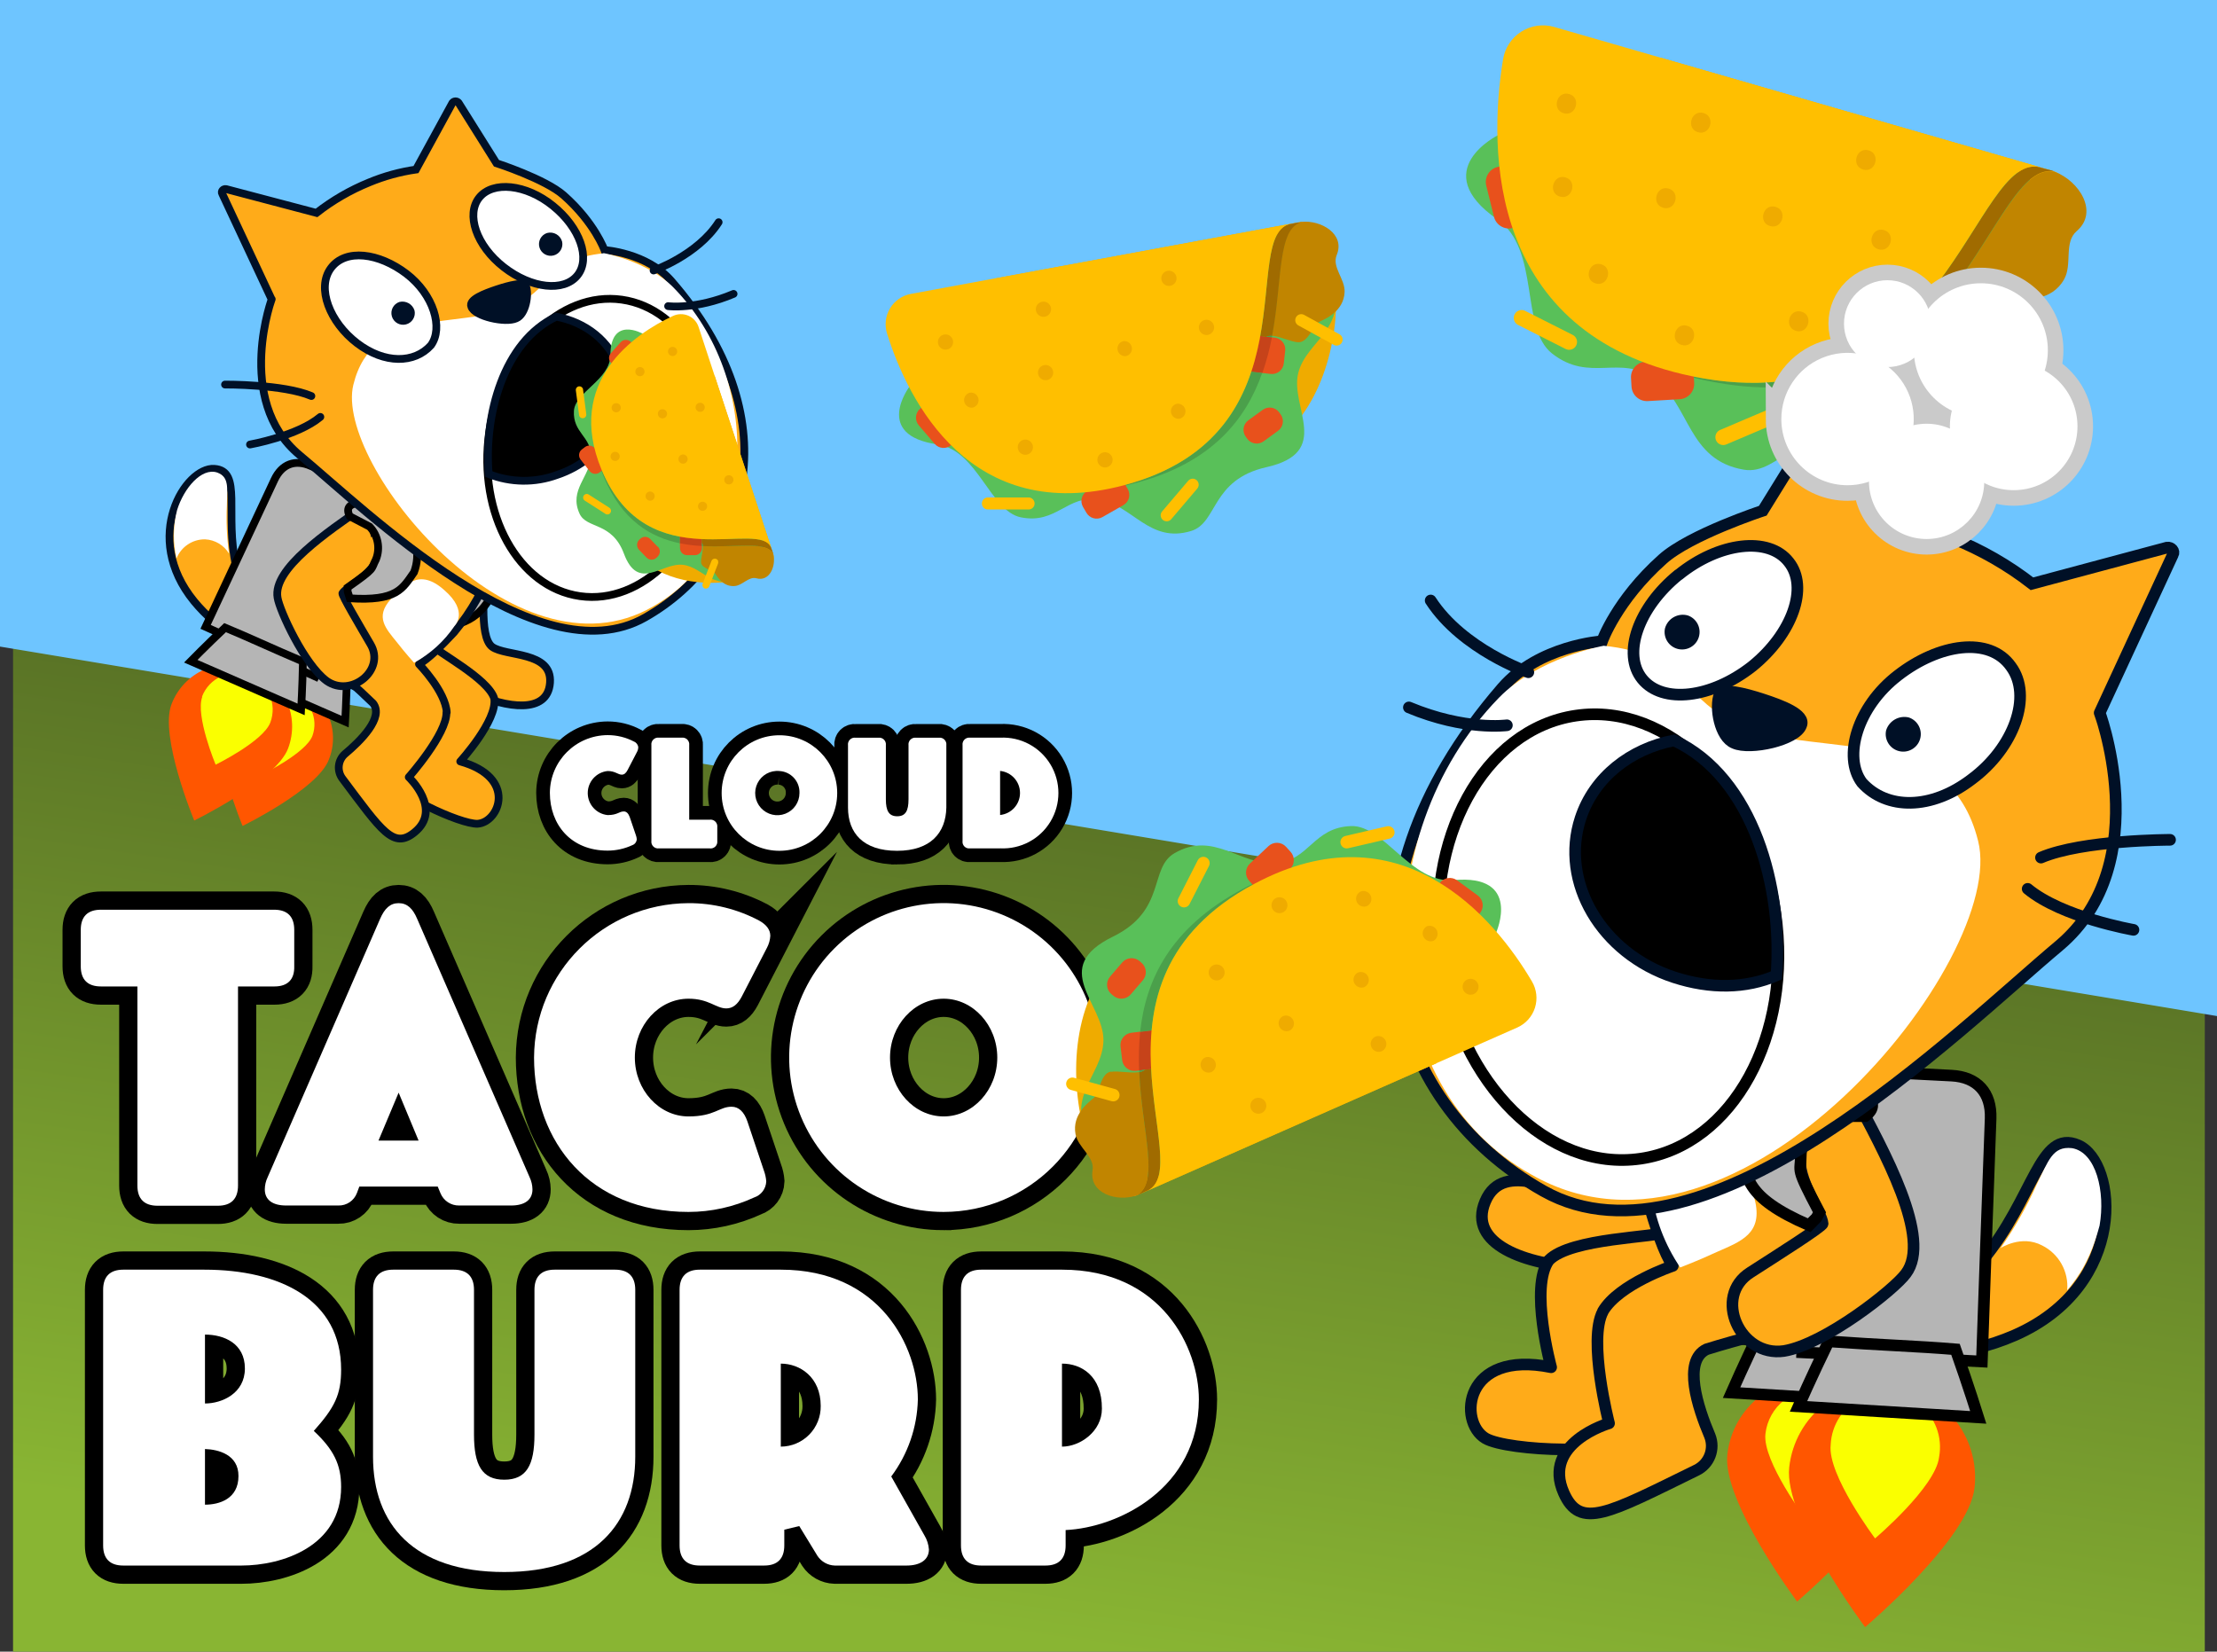 <svg version="1.1" xmlns="http://www.w3.org/2000/svg" xmlns:xlink="http://www.w3.org/1999/xlink" width="486.545" height="362.5" viewBox="0,0,486.545,362.5"><rect x="0" y="0" width="486.545" height="362.5" fill="#333333" stroke="none"/><defs><linearGradient x1="223.71" y1="357.04" x2="256.24" y2="138.44" gradientUnits="userSpaceOnUse" id="color-1"><stop offset="0" stop-color="#89b533"/><stop offset="1" stop-color="#506623"/></linearGradient></defs><g transform="translate(3.614,2.75)"><g data-paper-data="{&quot;isPaintingLayer&quot;:true}" stroke-miterlimit="10" stroke-dasharray="" stroke-dashoffset="0" style="mix-blend-mode: normal"><path d="M480.25,359.75h-481v-221l481,80z" fill="url(#color-1)" fill-rule="nonzero" stroke="none" stroke-width="1" stroke-linecap="butt" stroke-linejoin="miter"/><path d="M56.62,213.75h-8v43.7c0,2.92 -1.51,4.43 -4.43,4.43h-13.23c-2.92,0 -4.42,-1.51 -4.42,-4.43v-43.7h-8c-2.92,0 -4.43,-1.5 -4.43,-4.42v-8c0,-2.92 1.51,-4.42 4.43,-4.42h38c2.92,0 4.42,1.5 4.42,4.42v8c0.08,2.87 -1.42,4.42 -4.34,4.42z" fill="#000000" fill-rule="nonzero" stroke="#000000" stroke-width="8" stroke-linecap="butt" stroke-linejoin="miter"/><path d="M108.55,261.83h-11.41c-1.773,0.028 -3.384,-1.025 -4.07,-2.66l-0.62,-1.5h-17.2l-0.53,1.41c-0.631,1.691 -2.266,2.796 -4.07,2.75h-11.46c-3.1,0 -4.69,-1.33 -4.69,-3.54c0.01,-0.921 0.221,-1.829 0.62,-2.66l24.68,-56.71c1,-2.3 2.21,-3.45 4.07,-3.45c1.86,0 3.1,1.15 4.07,3.45l24.68,56.71c0.394,0.832 0.606,1.739 0.62,2.66c0.01,2.21 -1.59,3.54 -4.69,3.54zM83.87,237.06l-4.42,10.52h8.8z" fill="#000000" fill-rule="nonzero" stroke="#000000" stroke-width="8" stroke-linecap="butt" stroke-linejoin="miter"/><path d="M164.73,205.21l-5.57,10.79c-0.89,1.68 -1.95,2.57 -3.37,2.57c-2.3,0 -3.8,-2.13 -8.31,-2.13c-6.46,0 -11.77,5.84 -11.77,12.92c0,7.08 5.31,12.92 11.77,12.92c5.75,0 6.72,-2.13 9.46,-2.13c1.6,0 2.75,1.15 3.46,3.19l3.62,10.79c0.287,0.768 0.465,1.573 0.53,2.39c-0.056,1.618 -1.113,3.031 -2.65,3.54c-4.521,2.089 -9.44,3.174 -14.42,3.18c-21.59,0 -33.89,-15.3 -33.89,-33.88c0.098,-18.676 15.214,-33.792 33.89,-33.89c5.395,-0.021 10.711,1.288 15.48,3.81c1.59,0.88 2.48,2 2.48,3.36c-0.052,0.897 -0.294,1.773 -0.71,2.57z" fill="#000000" fill-rule="nonzero" stroke="#000000" stroke-width="8" stroke-linecap="butt" stroke-linejoin="miter"/><path d="M203.48,263.24c-13.709,0.004 -26.07,-8.252 -31.318,-20.916c-5.248,-12.665 -2.349,-27.244 7.345,-36.938c9.694,-9.694 24.273,-12.593 36.938,-7.345c12.665,5.248 20.92,17.609 20.916,31.318c-0.028,18.7 -15.18,33.852 -33.88,33.88zM203.48,216.44c-6.46,0 -11.77,5.84 -11.77,12.92c0,7.08 5.31,12.92 11.77,12.92c6.46,0 11.77,-5.84 11.77,-12.92c0,-7.08 -5.31,-12.92 -11.77,-12.92z" fill="#000000" fill-rule="nonzero" stroke="#000000" stroke-width="8" stroke-linecap="butt" stroke-linejoin="miter"/><path d="M49.37,340.85h-25.93c-2.92,0 -4.42,-1.5 -4.42,-4.42v-56.09c0,-2.92 1.5,-4.43 4.42,-4.43h17.81c16.54,0 30,6.55 30,21.94c0,5.49 -1.42,8.32 -6,13.45c4.34,4.07 6,7.34 6,12.3c0,13.09 -13,17.25 -21.88,17.25zM41.37,290.16v15.12c3.72,0 8.76,-2.21 8.76,-7.69c0,-5.48 -4.57,-7.43 -8.73,-7.43zM41.37,315.28v12.21c3.1,0 7.35,-1.24 7.35,-6.28c0.03,-4.69 -4.4,-5.84 -7.32,-5.93z" fill="#000000" fill-rule="nonzero" stroke="#000000" stroke-width="8" stroke-linecap="butt" stroke-linejoin="miter"/><path d="M107.05,342.27c-19.91,0 -28.8,-10.52 -28.8,-25.31v-36.62c0,-2.92 1.51,-4.43 4.43,-4.43h13.31c2.92,0 4.42,1.51 4.42,4.43v31.76c0,6.72 1.77,9.91 6.64,9.91c4.87,0 6.63,-3.19 6.63,-9.91v-31.76c0,-2.92 1.51,-4.43 4.43,-4.43h13.27c2.92,0 4.42,1.51 4.42,4.43v36.62c0,14.69 -8.85,25.31 -28.75,25.31z" fill="#000000" fill-rule="nonzero" stroke="#000000" stroke-width="8" stroke-linecap="butt" stroke-linejoin="miter"/><path d="M195.34,340.85h-15.75c-1.536,-0.048 -2.953,-0.838 -3.8,-2.12l-4,-6.55l-3.28,0.8v3.45c0,2.92 -1.5,4.42 -4.42,4.42h-14.13c-2.92,0 -4.43,-1.5 -4.43,-4.42v-56.09c0,-2.92 1.51,-4.43 4.43,-4.43h17.78c21.85,0 30.08,17 30.08,28.49c-0.138,6.104 -2.18,12.013 -5.84,16.9l7.27,12.91c0.575,0.939 0.917,2.002 1,3.1c0,2.21 -1.81,3.54 -4.91,3.54zM167.74,296.53v18.22c2.35,-0.01 4.598,-0.96 6.243,-2.637c1.645,-1.677 2.552,-3.943 2.517,-6.293c0,-6.37 -4.6,-9.29 -8.76,-9.29z" fill="#000000" fill-rule="nonzero" stroke="#000000" stroke-width="8" stroke-linecap="butt" stroke-linejoin="miter"/><path d="M230.25,333.06v3.37c0,2.92 -1.51,4.42 -4.43,4.42h-14.11c-2.92,0 -4.43,-1.5 -4.43,-4.42v-56.09c0,-2.92 1.51,-4.43 4.43,-4.43h17.78c21.85,0 30,17.17 30,28.49c-0.01,19.64 -17.79,28.13 -29.24,28.66zM229.45,296.53v18.22c4,0 8.76,-3.36 8.76,-8.32c0.04,-7.25 -4.56,-9.9 -8.72,-9.9z" fill="#000000" fill-rule="nonzero" stroke="#000000" stroke-width="8" stroke-linecap="butt" stroke-linejoin="miter"/><path d="M-3.614,139.159v-141.909h486.545v223" fill="#6ec5ff" fill-rule="nonzero" stroke="none" stroke-width="1" stroke-linecap="butt" stroke-linejoin="miter"/><path d="M56.62,213.75h-8v43.7c0,2.92 -1.51,4.43 -4.43,4.43h-13.23c-2.92,0 -4.42,-1.51 -4.42,-4.43v-43.7h-8c-2.92,0 -4.43,-1.5 -4.43,-4.42v-8c0,-2.92 1.51,-4.42 4.43,-4.42h38c2.92,0 4.42,1.5 4.42,4.42v8c0.08,2.87 -1.42,4.42 -4.34,4.42z" fill="#ffffff" fill-rule="nonzero" stroke="none" stroke-width="1" stroke-linecap="butt" stroke-linejoin="miter"/><path d="M108.55,261.83h-11.41c-1.773,0.028 -3.384,-1.025 -4.07,-2.66l-0.62,-1.5h-17.2l-0.53,1.41c-0.631,1.691 -2.266,2.796 -4.07,2.75h-11.46c-3.1,0 -4.69,-1.33 -4.69,-3.54c0.01,-0.921 0.221,-1.829 0.62,-2.66l24.68,-56.71c1,-2.3 2.21,-3.45 4.07,-3.45c1.86,0 3.1,1.15 4.07,3.45l24.68,56.71c0.394,0.832 0.606,1.739 0.62,2.66c0.01,2.21 -1.59,3.54 -4.69,3.54zM83.87,237.06l-4.42,10.52h8.8z" fill="#ffffff" fill-rule="nonzero" stroke="none" stroke-width="1" stroke-linecap="butt" stroke-linejoin="miter"/><path d="M164.73,205.21l-5.57,10.79c-0.89,1.68 -1.95,2.57 -3.37,2.57c-2.3,0 -3.8,-2.13 -8.31,-2.13c-6.46,0 -11.77,5.84 -11.77,12.92c0,7.08 5.31,12.92 11.77,12.92c5.75,0 6.72,-2.13 9.46,-2.13c1.6,0 2.75,1.15 3.46,3.19l3.62,10.79c0.287,0.768 0.465,1.573 0.53,2.39c-0.056,1.618 -1.113,3.031 -2.65,3.54c-4.521,2.089 -9.44,3.174 -14.42,3.18c-21.59,0 -33.89,-15.3 -33.89,-33.88c0.098,-18.676 15.214,-33.792 33.89,-33.89c5.395,-0.021 10.711,1.288 15.48,3.81c1.59,0.88 2.48,2 2.48,3.36c-0.052,0.897 -0.294,1.773 -0.71,2.57z" fill="#ffffff" fill-rule="nonzero" stroke="none" stroke-width="1" stroke-linecap="butt" stroke-linejoin="miter"/><path d="M203.48,263.24c-13.709,0.004 -26.07,-8.252 -31.318,-20.916c-5.248,-12.665 -2.349,-27.244 7.345,-36.938c9.694,-9.694 24.273,-12.593 36.938,-7.345c12.665,5.248 20.92,17.609 20.916,31.318c-0.028,18.7 -15.18,33.852 -33.88,33.88zM203.48,216.44c-6.46,0 -11.77,5.84 -11.77,12.92c0,7.08 5.31,12.92 11.77,12.92c6.46,0 11.77,-5.84 11.77,-12.92c0,-7.08 -5.31,-12.92 -11.77,-12.92z" fill="#ffffff" fill-rule="nonzero" stroke="none" stroke-width="1" stroke-linecap="butt" stroke-linejoin="miter"/><path d="M49.37,340.85h-25.93c-2.92,0 -4.42,-1.5 -4.42,-4.42v-56.09c0,-2.92 1.5,-4.43 4.42,-4.43h17.81c16.54,0 30,6.55 30,21.94c0,5.49 -1.42,8.32 -6,13.45c4.34,4.07 6,7.34 6,12.3c0,13.09 -13,17.25 -21.88,17.25zM41.37,290.16v15.12c3.72,0 8.76,-2.21 8.76,-7.69c0,-5.48 -4.57,-7.43 -8.73,-7.43zM41.37,315.28v12.21c3.1,0 7.35,-1.24 7.35,-6.28c0.03,-4.69 -4.4,-5.84 -7.32,-5.93z" fill="#ffffff" fill-rule="nonzero" stroke="none" stroke-width="1" stroke-linecap="butt" stroke-linejoin="miter"/><path d="M107.05,342.27c-19.91,0 -28.8,-10.52 -28.8,-25.31v-36.62c0,-2.92 1.51,-4.43 4.43,-4.43h13.31c2.92,0 4.42,1.51 4.42,4.43v31.76c0,6.72 1.77,9.91 6.64,9.91c4.87,0 6.63,-3.19 6.63,-9.91v-31.76c0,-2.92 1.51,-4.43 4.43,-4.43h13.27c2.92,0 4.42,1.51 4.42,4.43v36.62c0,14.69 -8.85,25.31 -28.75,25.31z" fill="#ffffff" fill-rule="nonzero" stroke="none" stroke-width="1" stroke-linecap="butt" stroke-linejoin="miter"/><path d="M195.34,340.85h-15.75c-1.536,-0.048 -2.953,-0.838 -3.8,-2.12l-4,-6.55l-3.28,0.8v3.45c0,2.92 -1.5,4.42 -4.42,4.42h-14.13c-2.92,0 -4.43,-1.5 -4.43,-4.42v-56.09c0,-2.92 1.51,-4.43 4.43,-4.43h17.78c21.85,0 30.08,17 30.08,28.49c-0.138,6.104 -2.18,12.013 -5.84,16.9l7.27,12.91c0.575,0.939 0.917,2.002 1,3.1c0,2.21 -1.81,3.54 -4.91,3.54zM167.74,296.53v18.22c2.35,-0.01 4.598,-0.96 6.243,-2.637c1.645,-1.677 2.552,-3.943 2.517,-6.293c0,-6.37 -4.6,-9.29 -8.76,-9.29z" fill="#ffffff" fill-rule="nonzero" stroke="none" stroke-width="1" stroke-linecap="butt" stroke-linejoin="miter"/><path d="M230.25,333.06v3.37c0,2.92 -1.51,4.42 -4.43,4.42h-14.11c-2.92,0 -4.43,-1.5 -4.43,-4.42v-56.09c0,-2.92 1.51,-4.43 4.43,-4.43h17.78c21.85,0 30,17.17 30,28.49c-0.01,19.64 -17.79,28.13 -29.24,28.66zM229.45,296.53v18.22c4,0 8.76,-3.36 8.76,-8.32c0.04,-7.25 -4.56,-9.9 -8.72,-9.9z" fill="#ffffff" fill-rule="nonzero" stroke="none" stroke-width="1" stroke-linecap="butt" stroke-linejoin="miter"/><path d="M45.02,155.09c1.514,-4.304 5.241,-7.451 9.739,-8.223c4.497,-0.772 9.06,0.952 11.924,4.505c2.863,3.553 3.578,8.378 1.868,12.609c-2.45,6.5 -18.93,14.54 -18.93,14.54c0,0 -7.06,-16.93 -4.6,-23.43z" fill="#ff5600" fill-rule="nonzero" stroke="none" stroke-width="1" stroke-linecap="butt" stroke-linejoin="miter"/><path d="M51.18,153.55c1.466,-3.758 5.683,-5.636 9.457,-4.211c3.774,1.425 5.697,5.622 4.313,9.411c-1.44,3.8 -11.08,8.5 -11.08,8.5c0,0 -4.13,-9.9 -2.69,-13.7z" fill="#faff00" fill-rule="nonzero" stroke="none" stroke-width="1" stroke-linecap="butt" stroke-linejoin="miter"/><path d="M34.01,151.85c2.67,-7.069 10.566,-10.635 17.635,-7.965c7.069,2.67 10.635,10.566 7.965,17.635c-2.67,7.07 -20.6,15.81 -20.6,15.81c0,0 -7.67,-18.41 -5,-25.48z" fill="#ff5600" fill-rule="nonzero" stroke="none" stroke-width="1" stroke-linecap="butt" stroke-linejoin="miter"/><path d="M40.71,150.17c1.563,-4.142 6.188,-6.233 10.33,-4.67c4.142,1.563 6.233,6.188 4.67,10.33c-1.57,4.13 -12,9.25 -12,9.25c0,0 -4.49,-10.77 -2.93,-14.91z" fill="#faff00" fill-rule="nonzero" stroke="none" stroke-width="1" stroke-linecap="butt" stroke-linejoin="miter"/><path d="M102.95,121.87c-0.07,3.16 -1.64,15 1.44,17.34c3,2.19 13.22,0.93 12.7,7.89c-0.52,6.96 -9.64,5.53 -16.88,2.23c-9.4,-4.21 -11.53,-19.93 -4.46,-28.3c2.61,-2.9 7.28,-2.45 7.2,0.84z" fill="#ffab19" fill-rule="evenodd" stroke="#001026" stroke-width="1.7" stroke-linecap="round" stroke-linejoin="round"/><path d="M82.25,114.75c-0.547,-2.101 -1.45,-4.094 -2.67,-5.89c0,0 20.23,5.39 23.73,9.54c2,3.23 2.78,7.11 -0.14,11.28c-2.53,3.61 -6.61,6.23 -17.72,5c1.45,-2.41 2.5,-3.24 3.83,-5.16c7.27,-0.27 7.5,-2.15 8.7,-4.46c1.06,-2 1.82,-3.91 -1.46,-7.65z" fill="#b5b5b5" fill-rule="nonzero" stroke="#000000" stroke-width="1.7" stroke-linecap="butt" stroke-linejoin="miter"/><path d="M69.84,132.19c0.66,1.26 4.19,3.54 -1.21,5.85c-5.51,2.15 -18.92,4.21 -29.66,-8.84c-11.57,-14.18 -1.84,-29.47 4.43,-29.06c6.27,0.41 2.19,9.83 4.81,21.46c3.68,16.83 21,9.34 21.63,10.59z" fill="#ffab19" fill-rule="evenodd" stroke="#001026" stroke-width="1.7" stroke-linecap="round" stroke-linejoin="round"/><path d="M46.18,108.05c-0.18,3.574 -0.022,7.156 0.47,10.7c-1.122,-1.855 -3.094,-3.029 -5.26,-3.13c-2.755,-0.032 -5.246,1.633 -6.27,4.19c-0.804,-3.496 -0.76,-7.134 0.13,-10.61c1.48,-4.8 5.36,-9.36 8.78,-8.25c2.67,1 2.22,3.23 2.15,7.1z" fill="#ffffff" fill-rule="evenodd" stroke="none" stroke-width="1" stroke-linecap="butt" stroke-linejoin="miter"/><path d="M51.17,137.5l15.08,-32.29c1.61,-3.44 4.54,-4.55 8,-3l11.92,5.38c4.36,2 5.5,5.68 4.37,8.11l-15.29,32.67z" fill="#b5b5b5" fill-rule="nonzero" stroke="#000000" stroke-width="1.7" stroke-linecap="butt" stroke-linejoin="miter"/><path d="M47.91,145.04c0,0 3.41,-3.48 7.53,-7.37c5,2.06 10.09,4.47 17.09,7.44c-0.11,5.74 -0.4,10.52 -0.4,10.52z" fill="#b5b5b5" fill-rule="nonzero" stroke="#000000" stroke-width="1.7" stroke-linecap="butt" stroke-linejoin="miter"/><path d="M91.36,138.94c0.83,1.38 12.15,7.19 13.49,11.6c0.75,4.82 -7.46,13.83 -7.46,13.83c12.65,3.53 8.54,13.35 3.84,13.67c-3.74,0.22 -19.18,-6.92 -19.12,-10.25c0.16,-5.12 4.71,-7.23 6.81,-12.66c0.62,-1.59 -0.77,-0.68 -5.78,-3.95c-4.07,-2.77 -8.6,-8.4 -3,-12.63c4.89,-3.59 8.62,-3.52 11.22,0.39z" fill="#ffab19" fill-rule="evenodd" stroke="#001026" stroke-width="1.7" stroke-linecap="round" stroke-linejoin="round"/><path d="M41.51,134.83l15.11,-32.3c1.61,-3.43 4.54,-4.55 8,-3l11.92,5.38c4.36,2 5.5,5.68 4.37,8.1l-15.3,32.74z" fill="#b5b5b5" fill-rule="nonzero" stroke="#000000" stroke-width="1.7" stroke-linecap="butt" stroke-linejoin="miter"/><path d="M38.25,142.37c0,0 3.41,-3.48 7.53,-7.37c5,2.06 10.09,4.47 17.09,7.44c-0.11,5.74 -0.4,10.51 -0.4,10.51z" fill="#b5b5b5" fill-rule="nonzero" stroke="#000000" stroke-width="1.7" stroke-linecap="butt" stroke-linejoin="miter"/><path d="M94.36,153.59c0.12,4.76 -8.27,14.22 -8.27,14.22c0,0 7.51,7.08 1.25,12.13c-4.61,3.74 -7.15,-0.26 -15.82,-11.83c-1.238,-1.667 -0.995,-4.004 0.56,-5.38c3.47,-2.9 8.59,-8 6.2,-11.1c-3.49,-3.42 -7.53,-6.88 -10.03,-9.06c-10.44,-8.54 -0.72,-15.49 7.43,-26.15c4.36,-5.78 5.77,-3.83 13.93,-0.82c4.66,1.45 7.4,2.31 10.51,2.66c4.65,0.58 2.75,7.19 0.93,10.5c-1.446,2.565 -3.12,4.994 -5,7.26c-2.78,3 -5.83,6 -7.71,7c0,0 5.82,5.95 6.09,10.59z" fill="#ffab19" fill-rule="evenodd" stroke="#001026" stroke-width="1.7" stroke-linecap="round" stroke-linejoin="round"/><path d="M87.25,142.69c0,0 -1.84,-2 -3.75,-4.47c-2.41,-3 -4.88,-5.51 -1.39,-9.42c3,-3 6.14,-7.09 11.82,-2c5.43,4.73 2.22,7.82 2.22,7.82c-2.276,3.371 -5.328,6.145 -8.9,8.09z" fill="#ffffff" fill-rule="evenodd" stroke="none" stroke-width="1" stroke-linecap="butt" stroke-linejoin="miter"/><path d="M78.98,120c-0.94,3.3 -6.66,6.09 -7.45,7.46c-0.17,0.42 3.81,7.15 6.16,11.18c3.38,5.67 -4.27,11.84 -9.62,8.05c-4.93,-3.63 -10.34,-15.48 -10.77,-18.26c-1.13,-6.36 11,-14.46 18.92,-20" fill="#ffab19" fill-rule="evenodd" stroke="#001026" stroke-width="1.7" stroke-linecap="round" stroke-linejoin="round"/><path d="M73.14,110.56c-2,-4 5,-2.8 5,-2.8c0,0 4.46,1.32 6.37,3.63c3.184,2.889 4.271,7.433 2.74,11.45c-2.53,3.61 -3.75,6.39 -14.09,5.73c-0.62,-2 -0.45,-1 -0.49,-2.38c6.34,-4.45 5,-3.84 6.22,-6.15c0.992,-2.463 0.452,-5.278 -1.38,-7.2z" fill="#b5b5b5" fill-rule="nonzero" stroke="#000000" stroke-width="1.7" stroke-linecap="butt" stroke-linejoin="miter"/><path d="M95.68,19.82c0.161,-0.21 0.41,-0.333 0.675,-0.333c0.265,0 0.514,0.123 0.675,0.333l8.31,13.25c0,0 10.73,3.47 14.77,7.06c6.78,6 8.93,12 8.93,12c0,0 9.26,0.55 14.69,6.79c25.82,29.67 17.87,60.45 -5.8,73.87c-23.67,13.42 -61.09,-23.47 -75.77,-35.64c-14.68,-12.17 -5.7,-35.53 -6.15,-34.18l-10.86,-23.22c-0.31,-0.49 0.23,-1.12 0.86,-1l19.84,5.23c3.521,-2.755 7.409,-5.006 11.55,-6.69c3.294,-1.371 6.748,-2.322 10.28,-2.83z" fill="#ffab19" fill-rule="evenodd" stroke="#001026" stroke-width="1.7" stroke-linecap="butt" stroke-linejoin="miter"/><path d="M128.82,52.8c0,0 9.57,1.65 15.37,7.56c19.72,20.09 19,56.8 -4.49,70c-30.36,17.6 -70,-31.36 -65.77,-48.65c4.23,-17.29 23.15,-12.28 34.2,-16.86c9.48,-3.9 8.38,-10.79 20.69,-12z" fill="#ffffff" fill-rule="evenodd" stroke="none" stroke-width="1" stroke-linecap="butt" stroke-linejoin="miter"/><path d="M154.1,46.02c-4.62,7.23 -14.28,10.6 -14.28,10.6" fill="none" fill-rule="nonzero" stroke="#001026" stroke-width="1.7" stroke-linecap="round" stroke-linejoin="round"/><path d="M157.38,61.75c-8.27,3.5 -14.37,2.69 -14.37,2.69" fill="none" fill-rule="nonzero" stroke="#001026" stroke-width="1.7" stroke-linecap="round" stroke-linejoin="round"/><path d="M105.45,60.75c2.83,-0.94 5.88,-1.66 6.33,-0.76c0.76,1.84 0,6.29 -2.11,7.14c-2.34,1.07 -9.12,-0.41 -9.84,-2.57c-0.67,-1.56 2.92,-2.9 5.62,-3.81z" fill="#001026" fill-rule="evenodd" stroke="#001026" stroke-width="1.7" stroke-linecap="round" stroke-linejoin="round"/><path d="M45.77,81.65c0,0 12.84,-0.09 18.95,2.52" fill="none" fill-rule="nonzero" stroke="#001026" stroke-width="1.7" stroke-linecap="round" stroke-linejoin="round"/><path d="M66.69,88.75c-5.03,4.22 -15.44,6.06 -15.44,6.06" fill="none" fill-rule="nonzero" stroke="#001026" stroke-width="1.7" stroke-linecap="round" stroke-linejoin="round"/><path d="M117.73,42.42c5.92,4.76 8.35,11.59 5.38,15.27c-2.97,3.68 -10.1,2.92 -16.16,-1.8c-6.06,-4.72 -8.35,-11.59 -5.39,-15.27c2.96,-3.68 10.24,-3 16.17,1.8z" fill="#ffffff" fill-rule="evenodd" stroke="#001026" stroke-width="1.7" stroke-linecap="round" stroke-linejoin="round"/><path d="M119.75,50.28c0.294,1.351 -0.534,2.693 -1.873,3.036c-1.339,0.343 -2.71,-0.435 -3.102,-1.761c-0.392,-1.326 0.335,-2.724 1.646,-3.165c1.441,-0.396 2.931,0.449 3.33,1.89" fill="#001026" fill-rule="evenodd" stroke="none" stroke-width="1" stroke-linecap="butt" stroke-linejoin="miter"/><path d="M85.57,57.32c6,4.58 8.17,11.95 5.38,15.72c-3.59,4 -10.15,4.13 -16.17,-0.45c-6.02,-4.58 -9,-12.13 -5.78,-16.49c3.22,-4.36 10.55,-3.35 16.57,1.22z" fill="#ffffff" fill-rule="evenodd" stroke="#001026" stroke-width="1.7" stroke-linecap="round" stroke-linejoin="round"/><path d="M87.36,65.4c0.301,1.352 -0.524,2.7 -1.865,3.047c-1.341,0.347 -2.716,-0.432 -3.108,-1.76c-0.392,-1.329 0.339,-2.729 1.653,-3.166c1.429,-0.346 2.882,0.476 3.32,1.88" fill="#001026" fill-rule="evenodd" stroke="none" stroke-width="1" stroke-linecap="butt" stroke-linejoin="miter"/><path d="M152.8,99.01c-2.54,18 -15.57,31 -29.12,29.08c-13.55,-1.92 -22.47,-18 -19.94,-36c2.53,-18 15.58,-31 29.13,-29.07c13.55,1.93 22.47,18 19.93,36z" fill="#ffffff" fill-rule="nonzero" stroke="#000000" stroke-width="1.7" stroke-linecap="butt" stroke-linejoin="miter"/><path d="M132.25,78.09c3.12,9.37 -3,19.84 -13.61,23.39c-4.854,1.779 -10.193,1.711 -15,-0.19c-1.09,-12.74 3.2,-29.09 14.84,-34.54c6.4,1.21 11.76,5.32 13.77,11.37z" fill="#000000" fill-rule="nonzero" stroke="#001026" stroke-width="1.7" stroke-linecap="butt" stroke-linejoin="miter"/><path d="M390.78,348.75c0,0 -16.47,-22 -15.31,-32.28c1.157,-10.325 10.465,-17.757 20.79,-16.6c10.325,1.157 17.757,10.465 16.6,20.79c-1.16,10.33 -22.08,28.09 -22.08,28.09z" fill="#ff5600" fill-rule="nonzero" stroke="none" stroke-width="1" stroke-linecap="butt" stroke-linejoin="miter"/><path d="M405.74,314.41c-0.68,6.04 -12.91,16.41 -12.91,16.41c0,0 -9.68,-12.86 -9,-18.86c0.677,-6.039 6.121,-10.387 12.16,-9.71c6.039,0.677 10.387,6.121 9.71,12.16z" fill="#faff00" fill-rule="nonzero" stroke="none" stroke-width="1" stroke-linecap="butt" stroke-linejoin="miter"/><path d="M429.71,323.84c-1.25,11.23 -24,30.52 -24,30.52c0,0 -17.92,-23.85 -16.66,-35.08c1.259,-11.231 11.384,-19.314 22.615,-18.055c11.231,1.259 19.314,11.384 18.055,22.615z" fill="#ff5600" fill-rule="nonzero" stroke="none" stroke-width="1" stroke-linecap="butt" stroke-linejoin="miter"/><path d="M407.89,334.89c0,0 -10.48,-13.95 -9.74,-20.52c0.183,-4.487 2.856,-8.497 6.927,-10.392c4.072,-1.895 8.861,-1.357 12.411,1.393c3.55,2.75 5.268,7.253 4.451,11.669c-0.74,6.57 -14.05,17.85 -14.05,17.85z" fill="#faff00" fill-rule="nonzero" stroke="none" stroke-width="1" stroke-linecap="butt" stroke-linejoin="miter"/><path d="M358.39,236.98c2.16,-4.45 8.66,-1.86 10.16,3.77c3.71,15.97 -9.83,35.45 -25.21,34.65c-11.94,-0.54 -25,-5.05 -21,-14.47c4.04,-9.62 16.85,-0.96 22.29,-1.86c5.72,-1.03 11.66,-17.85 13.72,-22.09z" fill="#ffab19" fill-rule="evenodd" stroke="#001026" stroke-width="2.55" stroke-linecap="round" stroke-linejoin="round"/><path d="M369.91,235.42c-6.91,2.74 -7.15,5.74 -7.15,9.19c0.02,3.86 -0.96,6.56 8.54,11.86c0.46,3.48 1.29,5.29 1.59,9.48c-15.63,-5.95 -19.27,-12.21 -20.18,-18.74c-1.05,-7.55 2.7,-12.12 7.5,-15.12c7.48,-3.15 38.09,3.46 38.09,3.46c-2.849,1.551 -5.41,3.58 -7.57,6z" fill="#b5b5b5" fill-rule="nonzero" stroke="#000000" stroke-width="2.55" stroke-linecap="butt" stroke-linejoin="miter"/><path d="M395.44,273.26c1.74,-1.21 19.64,20.53 36,0.63c11.39,-13.69 12.59,-28.94 21,-25.29c8.62,3.71 11.17,30.71 -13.9,41.71c-23.19,10.06 -39.63,-1.82 -45.51,-8.44c-5.62,-6.75 0.64,-7.39 2.38,-8.61z" fill="#ffab19" fill-rule="evenodd" stroke="#001026" stroke-width="2.55" stroke-linecap="round" stroke-linejoin="round"/><path d="M451.1,249.24c5.31,0.88 7.37,9.6 6.06,17c-1.97,7.4 -4.57,11.21 -7.11,14.21c0.372,-4.1 -1.807,-8.01 -5.49,-9.85c-4.58,-2.42 -9.13,0.58 -9.13,0.58c3.073,-4.387 5.724,-9.055 7.92,-13.94c2.59,-5.18 3.45,-8.49 7.75,-8z" fill="#ffffff" fill-rule="evenodd" stroke="none" stroke-width="1" stroke-linecap="butt" stroke-linejoin="miter"/><path d="M377.16,291.07c0,0 1.53,-43.76 1.89,-53.92c0.14,-4 4.19,-8.18 11.33,-7.82l19.54,1c5.66,0.28 8.8,3.76 8.6,9.42c-0.34,9.73 -1.87,53.3 -1.87,53.3z" fill="#b5b5b5" fill-rule="nonzero" stroke="#000000" stroke-width="2.55" stroke-linecap="butt" stroke-linejoin="miter"/><path d="M376.39,302.9c0,0 2.87,-6.55 6.63,-14.27c11.35,0.81 19.74,1.06 27.83,1.73c2.83,7.95 5,14.95 5,14.95z" fill="#b5b5b5" fill-rule="nonzero" stroke="#000000" stroke-width="2.55" stroke-linecap="butt" stroke-linejoin="miter"/><path d="M377.36,274.71c4.57,9.44 -5.29,13.86 -12.59,14.77c-8.91,0.94 -10.13,-1.21 -10.39,1.33c-0.9,8.66 3.71,14.57 0.43,21.49c-2.17,4.48 -27.6,3.47 -32.43,0.62c-6.03,-3.59 -4.82,-19.5 14.42,-15.59c0,0 -4.79,-17.58 -0.5,-23.48c4.79,-4.97 23.8,-4.98 25.86,-6.27c6.09,-3.42 11.09,-0.98 15.2,7.13z" fill="#ffab19" fill-rule="evenodd" stroke="#001026" stroke-width="2.55" stroke-linecap="round" stroke-linejoin="round"/><path d="M391.89,294.06c0,0 1.53,-43.76 1.89,-53.92c0.14,-4 4.19,-8.17 11.34,-7.82l19.53,1c5.66,0.28 8.8,3.76 8.6,9.43c-0.39,9.75 -1.92,53.32 -1.92,53.32z" fill="#b5b5b5" fill-rule="nonzero" stroke="#000000" stroke-width="2.55" stroke-linecap="butt" stroke-linejoin="miter"/><path d="M391.08,305.92c0,0 2.87,-6.55 6.63,-14.27c11.35,0.81 19.74,1.06 27.83,1.74c2.82,7.94 5,14.94 5,14.94z" fill="#b5b5b5" fill-rule="nonzero" stroke="#000000" stroke-width="2.55" stroke-linecap="butt" stroke-linejoin="miter"/><path d="M348.17,285.03c3.53,-6 15.33,-9.95 15.33,-9.95c-1.83,-2.61 -3.87,-8.64 -5.51,-14.55c-1.37,-4.69 -1.75,-13.09 -1.75,-13.09c-0.16,-5.64 1.81,-15.72 8.4,-13.34c4.38,1.62 8.61,2.38 15.8,3.62c12.92,1.59 16.13,-0.08 18,10.59c3.59,19.73 11.8,35.61 -7.93,39.87c-4.83,1.1 -12.59,3.02 -19.59,5.2c-5.3,2.51 -1.95,12.77 0.7,19c1.157,2.89 -0.118,6.183 -2.92,7.54c-19.43,9.52 -25.52,13.11 -29.12,5c-4.89,-10.99 9.93,-15.29 9.93,-15.29c0,0 -4.72,-18.32 -1.33,-24.58z" fill="#ffab19" fill-rule="evenodd" stroke="#001026" stroke-width="2.55" stroke-linecap="round" stroke-linejoin="round"/><path d="M358.8,258.59c0,0 -2.18,-6.3 8.29,-8.91c11,-2.87 12.31,4.74 14.36,10.74c1.98,7.6 -3.05,9.29 -8.27,11.6c-4.23,1.97 -8.05,3.4 -8.05,3.4c-3.421,-5.025 -5.591,-10.796 -6.33,-16.83z" fill="#ffffff" fill-rule="evenodd" stroke="none" stroke-width="1" stroke-linecap="butt" stroke-linejoin="miter"/><path d="M403.09,237.27c6.81,12.77 17.4,31.8 11.57,39.49c-2.47,3.44 -17.77,15.53 -26.77,17c-9.71,1.41 -15.7,-12.02 -7.33,-17.26c5.88,-3.78 15.76,-10.03 15.82,-10.69c-0.12,-2.37 -5.84,-10 -4.84,-15" fill="#ffab19" fill-rule="evenodd" stroke="#001026" stroke-width="2.55" stroke-linecap="round" stroke-linejoin="round"/><path d="M398.34,242.25c-3.36,0.77 -6.75,5.2 -6.75,8.64c0.01,3.9 -1.32,2.2 4.09,12.43c-1.02,1.84 -0.07,0.58 -2.27,2.84c-14.22,-6.17 -13.95,-10.7 -14.86,-17.23c0.64,-5.87 4.42,-11.15 11.42,-13.39c4.12,-1.78 10.95,-0.5 10.95,-0.5c0,0 10.11,3.23 4.82,7.17z" fill="#b5b5b5" fill-rule="nonzero" stroke="#000000" stroke-width="2.55" stroke-linecap="butt" stroke-linejoin="miter"/><path d="M409.6,111.29c5.29,0.735 10.467,2.129 15.41,4.15c6.203,2.49 12.029,5.833 17.31,9.93l29.64,-7.94c0.94,-0.14 1.75,0.79 1.29,1.54l-16.07,34.73c-0.69,-2.01 12.92,32.85 -8.95,51.16c-21.87,18.31 -77.57,73.73 -113.07,53.81c-35.5,-19.92 -47.59,-65.92 -9.1,-110.43c8.08,-9.37 21.92,-10.25 21.92,-10.25c0,0 3.18,-9 13.27,-18c6,-5.4 22,-10.65 22,-10.65l12.3,-19.89c0.241,-0.307 0.61,-0.487 1,-0.487c0.391,0 0.759,0.18 1,0.487z" fill="#ffab19" fill-rule="evenodd" stroke="#001026" stroke-width="2.55" stroke-linecap="butt" stroke-linejoin="miter"/><path d="M348.24,138.97c18.39,1.79 16.8,12.1 31,17.87c16.55,6.8 44.82,-1 51.27,25c6.54,25.83 -52.47,99.32 -98,73.22c-35.19,-19.57 -36.56,-74.46 -7.19,-104.65c8.62,-8.87 22.93,-11.41 22.93,-11.41z" fill="#ffffff" fill-rule="evenodd" stroke="none" stroke-width="1" stroke-linecap="butt" stroke-linejoin="miter"/><path d="M331.8,144.79c0,0 -14.44,-4.97 -21.44,-15.75" fill="none" fill-rule="nonzero" stroke="#001026" stroke-width="2.55" stroke-linecap="round" stroke-linejoin="round"/><path d="M327.09,156.43c0,0 -9.13,1.26 -21.51,-3.92" fill="none" fill-rule="nonzero" stroke="#001026" stroke-width="2.55" stroke-linecap="round" stroke-linejoin="round"/><path d="M391.68,156.42c-1.06,3.23 -11.19,5.49 -14.69,3.9c-3.16,-1.26 -4.34,-7.9 -3.21,-10.66c0.66,-1.35 5.24,-0.3 9.47,1.09c4,1.31 9.4,3.3 8.43,5.67z" fill="#001026" fill-rule="evenodd" stroke="#001026" stroke-width="2.55" stroke-linecap="round" stroke-linejoin="round"/><path d="M444.3,185.47c9.12,-3.9 28.33,-3.9 28.33,-3.9" fill="none" fill-rule="nonzero" stroke="#001026" stroke-width="2.55" stroke-linecap="round" stroke-linejoin="round"/><path d="M464.6,201.33c0,0 -15.66,-2.72 -23.22,-9" fill="none" fill-rule="nonzero" stroke="#001026" stroke-width="2.55" stroke-linecap="round" stroke-linejoin="round"/><path d="M364.79,123.4c8.83,-7.16 19.77,-8.49 24.17,-2.81c4.41,5.49 0.83,15.72 -8,22.88c-9.03,7.1 -19.71,8.3 -24.17,2.81c-4.46,-5.49 -0.88,-15.72 7.95,-22.88z" fill="#ffffff" fill-rule="evenodd" stroke="#001026" stroke-width="2.55" stroke-linecap="round" stroke-linejoin="round"/><path d="M361.78,135.17c0.283,-1.042 0.969,-1.929 1.908,-2.464c0.938,-0.535 2.051,-0.674 3.092,-0.386c1.949,0.665 3.026,2.75 2.441,4.724c-0.585,1.975 -2.623,3.136 -4.62,2.633c-1.997,-0.503 -3.242,-2.492 -2.821,-4.508" fill="#001026" fill-rule="evenodd" stroke="none" stroke-width="1" stroke-linecap="butt" stroke-linejoin="miter"/><path d="M437.71,143.52c4.81,6.49 0.63,17.87 -8.54,24.7c-8.96,6.89 -18.77,6.79 -24.17,0.79c-4.2,-5.62 -1.06,-16.65 7.94,-23.55c8.97,-6.94 20.04,-8.63 24.77,-1.94z" fill="#ffffff" fill-rule="evenodd" stroke="#001026" stroke-width="2.55" stroke-linecap="round" stroke-linejoin="round"/><path d="M410.31,157.56c0.652,-2.121 2.844,-3.367 5,-2.84c1.959,0.664 3.044,2.757 2.456,4.74c-0.588,1.983 -2.638,3.148 -4.642,2.637c-2.004,-0.511 -3.247,-2.514 -2.814,-4.537" fill="#001026" fill-rule="evenodd" stroke="none" stroke-width="1" stroke-linecap="butt" stroke-linejoin="miter"/><path d="M312.69,208.31c-3.92,-26.88 9.32,-51.04 29.56,-54c20.24,-2.96 39.83,16.36 43.75,43.24c3.92,26.88 -9.31,51.04 -29.56,54c-20.25,2.96 -39.84,-16.42 -43.76,-43.27z" fill="#ffffff" fill-rule="nonzero" stroke="#000000" stroke-width="2.55" stroke-linecap="butt" stroke-linejoin="miter"/><path d="M363.76,159.75c17.48,8.11 23.98,32.53 22.48,51.58c-6.73,2.9 -14.48,3.01 -22.48,0.4c-15.93,-5.23 -25.11,-20.89 -20.51,-34.89c3,-9.09 11,-15.24 20.51,-17.09z" fill="#000000" fill-rule="nonzero" stroke="#001026" stroke-width="2.55" stroke-linecap="butt" stroke-linejoin="miter"/><path d="M246.19,259.47c-11.48,5.07 -25.61,-45.79 4,-58c30.15,-12.43 61.43,29.14 61.43,29.14z" fill="#efab00" fill-rule="evenodd" stroke="none" stroke-width="1" stroke-linecap="butt" stroke-linejoin="miter"/><path d="M324.76,201.89c0,0 -52.59,42.16 -62.59,48.46c-13.39,8.43 -20.17,5.92 -25.19,-0.78c-8.3,-11.07 1.48,-15.88 1.57,-24c0.09,-8.12 -12,-15.88 2.1,-22.76c11.74,-5.75 7.87,-15 13.45,-18.28c8.65,-5.07 14.46,2.71 22.27,2.14c7.38,-0.53 8.16,-7.84 16.55,-8.12c7.19,-0.24 13.23,12.7 22.47,11.86c15.06,-1.36 9.37,11.45 9.37,11.45" fill="#59c059" fill-rule="evenodd" stroke="none" stroke-width="1" stroke-linecap="butt" stroke-linejoin="miter"/><path d="M245.66,232.27c-1.475,0.171 -2.813,-0.877 -3,-2.35l-0.36,-3c-0.17,-1.478 0.883,-2.818 2.36,-3l7.89,-1c1.477,-0.165 2.812,0.886 3,2.36l0.36,3c0.17,1.478 -0.883,2.818 -2.36,3l-7.89,1" fill="#e8511c" fill-rule="evenodd" stroke="none" stroke-width="1" stroke-linecap="butt" stroke-linejoin="miter"/><path d="M240.19,232.49c1.6,-0.27 4.35,0.38 6.21,0.06c0.63,13.18 4.6,24.32 -0.61,27.07v0c-4.28,1.49 -10.45,-0.41 -9.63,-5.53c0.49,-3 -3.18,-4.92 -3.74,-7.92c-0.8,-4.33 2.83,-6.94 4.05,-8c1.22,-1.06 1.37,-5.35 3.75,-5.74" fill="#c18500" fill-rule="evenodd" stroke="none" stroke-width="1" stroke-linecap="butt" stroke-linejoin="miter"/><path d="M249.12,223.41c-0.243,2.814 -0.276,5.641 -0.1,8.46l-1.35,0.15l-1.29,0.16c-0.132,-2.822 -0.055,-5.65 0.23,-8.46z" fill="#c6431a" fill-rule="evenodd" stroke="none" stroke-width="1" stroke-linecap="butt" stroke-linejoin="miter"/><path d="M249.02,231.87c0.68,12.86 4.45,23.7 -0.51,26.54c-0.61,0.26 -0.91,0.4 -1.9,0.88l-0.26,0.11c-0.19,0.09 -0.37,0.15 -0.56,0.22c5.21,-2.75 1.23,-13.89 0.61,-27.07c0.463,-0.06 0.901,-0.243 1.27,-0.53z" fill="#a06b00" fill-rule="evenodd" stroke="none" stroke-width="1" stroke-linecap="butt" stroke-linejoin="miter"/><path d="M244.53,215.5c-0.974,1.128 -2.676,1.257 -3.81,0.29l-0.44,-0.37c-1.128,-0.974 -1.257,-2.676 -0.29,-3.81l2.68,-3.12c0.974,-1.126 2.672,-1.259 3.81,-0.3l0.43,0.38c1.126,0.974 1.259,2.672 0.3,3.81l-2.68,3.12" fill="#e8511c" fill-rule="evenodd" stroke="none" stroke-width="1" stroke-linecap="butt" stroke-linejoin="miter"/><path d="M274.37,189.88c-0.92,0.42 -1.84,0.89 -2.78,1.39c-16.39,8.79 -21.46,20.73 -22.47,32.14l-2.51,0.31c1.18,-11.17 6.4,-22.73 22.39,-31.31c1.744,-0.938 3.536,-1.782 5.37,-2.53" fill="#4ba04b" fill-rule="evenodd" stroke="none" stroke-width="1" stroke-linecap="butt" stroke-linejoin="miter"/><path d="M312.06,196.04c-1.201,-0.885 -1.46,-2.575 -0.58,-3.78l0.89,-1.22c0.885,-1.199 2.571,-1.462 3.78,-0.59l4.53,3.32c1.204,0.882 1.468,2.573 0.59,3.78l-0.9,1.22c-0.882,1.204 -2.573,1.468 -3.78,0.59l-4.53,-3.32" fill="#e8511c" fill-rule="evenodd" stroke="none" stroke-width="1" stroke-linecap="butt" stroke-linejoin="miter"/><path d="M275.39,191.85c-1.092,1.012 -2.794,0.959 -3.82,-0.12l-1,-1.11c-1.02,-1.087 -0.971,-2.794 0.11,-3.82l4.09,-3.85c1.09,-1.018 2.796,-0.964 3.82,0.12l1,1.1c1.021,1.09 0.972,2.8 -0.11,3.83l-4.09,3.85" fill="#e8511c" fill-rule="evenodd" stroke="none" stroke-width="1" stroke-linecap="butt" stroke-linejoin="miter"/><path d="M248.09,258.64c11.37,-5 -16.83,-45.75 23.5,-67.37c32.1,-17.21 52.77,7.35 61,21.39c1.032,1.741 1.271,3.84 0.658,5.769c-0.613,1.929 -2.02,3.505 -3.868,4.331z" fill="#ffbf00" fill-rule="evenodd" stroke="none" stroke-width="1" stroke-linecap="butt" stroke-linejoin="miter"/><path d="M256.79,196.28c-0.535,0.238 -1.161,0.114 -1.564,-0.311c-0.403,-0.425 -0.493,-1.058 -0.226,-1.579l4.25,-8.34c0.348,-0.679 1.181,-0.948 1.86,-0.6c0.679,0.348 0.948,1.181 0.6,1.86l-4.25,8.33c-0.146,0.282 -0.382,0.507 -0.67,0.64" fill="#ffbf00" fill-rule="evenodd" stroke="none" stroke-width="1" stroke-linecap="butt" stroke-linejoin="miter"/><path d="M301.62,181.22c-0.076,0.037 -0.157,0.064 -0.24,0.08l-9.13,2.12c-0.743,0.174 -1.486,-0.287 -1.66,-1.03c-0.174,-0.743 0.287,-1.486 1.03,-1.66l9.11,-2.12c0.698,-0.172 1.412,0.221 1.64,0.903c0.228,0.682 -0.107,1.425 -0.77,1.707" fill="#ffbf00" fill-rule="evenodd" stroke="none" stroke-width="1" stroke-linecap="butt" stroke-linejoin="miter"/><path d="M241.25,238.86c-0.29,0.128 -0.614,0.153 -0.92,0.07l-9,-2.49c-0.71,-0.221 -1.117,-0.966 -0.92,-1.683c0.197,-0.717 0.926,-1.149 1.65,-0.977l9,2.48c0.567,0.152 0.977,0.647 1.019,1.232c0.043,0.586 -0.29,1.135 -0.829,1.368" fill="#ffbf00" fill-rule="evenodd" stroke="none" stroke-width="1" stroke-linecap="butt" stroke-linejoin="miter"/><path d="M310.96,203.75c-0.868,0.308 -1.826,-0.104 -2.199,-0.946c-0.372,-0.842 -0.033,-1.829 0.779,-2.264c0.868,-0.308 1.826,0.104 2.199,0.946c0.372,0.842 0.033,1.829 -0.779,2.264" fill="#efab00" fill-rule="evenodd" stroke="none" stroke-width="1" stroke-linecap="butt" stroke-linejoin="miter"/><path d="M295.81,213.89c-0.873,0.341 -1.861,-0.066 -2.239,-0.924c-0.378,-0.858 -0.013,-1.862 0.829,-2.276c0.873,-0.341 1.861,0.066 2.239,0.924c0.378,0.858 0.013,1.862 -0.829,2.276" fill="#efab00" fill-rule="evenodd" stroke="none" stroke-width="1" stroke-linecap="butt" stroke-linejoin="miter"/><path d="M299.65,227.96c-0.886,0.387 -1.918,-0.019 -2.305,-0.905c-0.387,-0.886 0.019,-1.918 0.905,-2.305c0.873,-0.341 1.861,0.066 2.239,0.924c0.378,0.858 0.013,1.862 -0.829,2.276" fill="#efab00" fill-rule="evenodd" stroke="none" stroke-width="1" stroke-linecap="butt" stroke-linejoin="miter"/><path d="M273.25,241.54c-0.886,0.389 -1.921,-0.014 -2.31,-0.9c-0.389,-0.886 0.014,-1.921 0.9,-2.31c0.886,-0.389 1.921,0.014 2.31,0.9c0.389,0.886 -0.014,1.921 -0.9,2.31" fill="#efab00" fill-rule="evenodd" stroke="none" stroke-width="1" stroke-linecap="butt" stroke-linejoin="miter"/><path d="M264.1,212.28c-0.886,0.389 -1.921,-0.014 -2.31,-0.9c-0.389,-0.886 0.014,-1.921 0.9,-2.31c0.886,-0.389 1.921,0.014 2.31,0.9c0.389,0.886 -0.014,1.921 -0.9,2.31" fill="#efab00" fill-rule="evenodd" stroke="none" stroke-width="1" stroke-linecap="butt" stroke-linejoin="miter"/><path d="M277.89,197.52c-0.884,0.392 -1.918,-0.006 -2.31,-0.89c-0.392,-0.884 0.006,-1.918 0.89,-2.31c0.884,-0.392 1.918,0.006 2.31,0.89c0.392,0.884 -0.006,1.918 -0.89,2.31" fill="#efab00" fill-rule="evenodd" stroke="none" stroke-width="1" stroke-linecap="butt" stroke-linejoin="miter"/><path d="M279.38,223.46c-0.873,0.341 -1.861,-0.066 -2.239,-0.924c-0.378,-0.858 -0.013,-1.862 0.829,-2.276c0.873,-0.341 1.861,0.066 2.239,0.924c0.378,0.858 0.013,1.862 -0.829,2.276" fill="#efab00" fill-rule="evenodd" stroke="none" stroke-width="1" stroke-linecap="butt" stroke-linejoin="miter"/><path d="M262.25,232.55c-0.873,0.341 -1.861,-0.066 -2.239,-0.924c-0.378,-0.858 -0.013,-1.862 0.829,-2.276c0.873,-0.341 1.861,0.066 2.239,0.924c0.378,0.858 0.013,1.862 -0.829,2.276" fill="#efab00" fill-rule="evenodd" stroke="none" stroke-width="1" stroke-linecap="butt" stroke-linejoin="miter"/><path d="M319.83,215.42c-0.884,0.392 -1.918,-0.006 -2.31,-0.89c-0.392,-0.884 0.006,-1.918 0.89,-2.31c0.884,-0.392 1.918,0.006 2.31,0.89c0.392,0.884 -0.006,1.918 -0.89,2.31" fill="#efab00" fill-rule="evenodd" stroke="none" stroke-width="1" stroke-linecap="butt" stroke-linejoin="miter"/><path d="M296.38,196.12c-0.873,0.341 -1.861,-0.066 -2.239,-0.924c-0.378,-0.858 -0.013,-1.862 0.829,-2.276c0.873,-0.341 1.861,0.066 2.239,0.924c0.378,0.858 0.013,1.862 -0.829,2.276" fill="#efab00" fill-rule="evenodd" stroke="none" stroke-width="1" stroke-linecap="butt" stroke-linejoin="miter"/><path d="M246.38,232.18l1.29,-0.16c-0.369,0.287 -0.807,0.47 -1.27,0.53c0,-0.12 0,-0.24 0,-0.37" fill="#4ba04b" fill-rule="evenodd" stroke="none" stroke-width="1" stroke-linecap="butt" stroke-linejoin="miter"/><path d="M166.06,118.75c2.25,6.86 -27.67,12.11 -33,-5.53c-5.43,-18 20.14,-33.56 20.14,-33.56z" fill="#efab00" fill-rule="evenodd" stroke="none" stroke-width="1" stroke-linecap="butt" stroke-linejoin="miter"/><path d="M137.47,70.48c0,0 21.21,32.5 24.25,38.58c4.08,8.15 2.26,11.89 -1.85,14.39c-6.81,4.14 -9,-1.74 -13.65,-2.24c-4.65,-0.5 -9.77,6 -12.92,-2.48c-2.63,-7 -8.16,-5.35 -9.72,-8.73c-2.42,-5.25 2.36,-8.14 2.48,-12.64c0.11,-4.26 -4,-5.12 -3.72,-9.94c0.26,-4.13 8,-6.87 8,-12.21c0.06,-8.71 7.08,-4.73 7.08,-4.73" fill="#59c059" fill-rule="evenodd" stroke="none" stroke-width="1" stroke-linecap="butt" stroke-linejoin="miter"/><path d="M150.44,117.51c0.017,0.858 -0.662,1.568 -1.52,1.59h-1.71c-0.413,0.011 -0.813,-0.144 -1.111,-0.429c-0.298,-0.285 -0.471,-0.678 -0.479,-1.091l-0.11,-4.57c-0.011,-0.414 0.143,-0.815 0.428,-1.115c0.285,-0.3 0.678,-0.475 1.092,-0.485h1.71c0.86,-0.017 1.573,0.661 1.6,1.52l0.1,4.58" fill="#e8511c" fill-rule="evenodd" stroke="none" stroke-width="1" stroke-linecap="butt" stroke-linejoin="miter"/><path d="M150.25,120.66c-0.07,-0.94 0.47,-2.48 0.38,-3.56c7.59,0.38 14.2,-1.27 15.48,1.87v0c0.6,2.53 -0.83,6 -3.72,5.2c-1.71,-0.45 -3,1.55 -4.75,1.7c-2.52,0.22 -3.81,-2 -4.32,-2.76c-0.51,-0.76 -3,-1.09 -3.08,-2.47" fill="#c18500" fill-rule="evenodd" stroke="none" stroke-width="1" stroke-linecap="butt" stroke-linejoin="miter"/><path d="M145.56,115.03c1.598,0.297 3.216,0.474 4.84,0.53v0.78v0.75c-1.626,-0.083 -3.244,-0.287 -4.84,-0.61z" fill="#c6431a" fill-rule="evenodd" stroke="none" stroke-width="1" stroke-linecap="butt" stroke-linejoin="miter"/><path d="M150.4,115.56c7.41,0.34 13.83,-1.22 15.18,1.78c0.12,0.36 0.18,0.54 0.4,1.14l0.05,0.15l0.09,0.34c-1.28,-3.14 -7.89,-1.49 -15.48,-1.87c-0.003,-0.27 -0.083,-0.534 -0.23,-0.76z" fill="#a06b00" fill-rule="evenodd" stroke="none" stroke-width="1" stroke-linecap="butt" stroke-linejoin="miter"/><path d="M140.77,117.22c0.59,0.619 0.568,1.599 -0.05,2.19l-0.23,0.23c-0.609,0.605 -1.591,0.605 -2.2,0l-1.64,-1.71c-0.6,-0.611 -0.6,-1.589 0,-2.2l0.24,-0.23c0.622,-0.592 1.605,-0.569 2.2,0.05l1.64,1.71" fill="#e8511c" fill-rule="evenodd" stroke="none" stroke-width="1" stroke-linecap="butt" stroke-linejoin="miter"/><path d="M127.76,98.68c0.19,0.55 0.41,1.11 0.65,1.67c4.11,9.89 10.67,13.46 17.15,14.68v1.45c-6.33,-1.3 -12.66,-4.94 -16.67,-14.58c-0.445,-1.051 -0.832,-2.126 -1.16,-3.22" fill="#4ba04b" fill-rule="evenodd" stroke="none" stroke-width="1" stroke-linecap="butt" stroke-linejoin="miter"/><path d="M133.41,77.43c-0.572,0.643 -1.556,0.701 -2.2,0.13l-0.65,-0.59c-0.307,-0.274 -0.491,-0.659 -0.514,-1.07c-0.023,-0.411 0.119,-0.814 0.394,-1.12l2.15,-2.42c0.577,-0.634 1.557,-0.688 2.2,-0.12l0.65,0.58c0.643,0.572 0.701,1.556 0.13,2.2l-2.16,2.41" fill="#e8511c" fill-rule="evenodd" stroke="none" stroke-width="1" stroke-linecap="butt" stroke-linejoin="miter"/><path d="M128.95,98.21c0.521,0.68 0.396,1.654 -0.28,2.18l-0.69,0.54c-0.685,0.517 -1.657,0.392 -2.19,-0.28l-2,-2.56c-0.522,-0.683 -0.398,-1.66 0.28,-2.19l0.69,-0.53c0.68,-0.521 1.654,-0.396 2.18,0.28l2,2.56" fill="#e8511c" fill-rule="evenodd" stroke="none" stroke-width="1" stroke-linecap="butt" stroke-linejoin="miter"/><path d="M165.68,117.6c-2.23,-6.8 -27.15,7.07 -37.27,-17.25c-8.06,-19.36 7.17,-29.82 15.68,-33.76c1.053,-0.497 2.269,-0.519 3.34,-0.06c1.071,0.459 1.893,1.354 2.26,2.46z" fill="#ffbf00" fill-rule="evenodd" stroke="none" stroke-width="1" stroke-linecap="butt" stroke-linejoin="miter"/><path d="M130.44,109.11c0.08,0.227 0.05,0.478 -0.08,0.68c-0.113,0.179 -0.293,0.305 -0.5,0.35c-0.207,0.045 -0.423,0.005 -0.6,-0.11l-4.53,-2.9c-0.179,-0.113 -0.305,-0.293 -0.35,-0.5c-0.045,-0.207 -0.005,-0.423 0.11,-0.6c0.111,-0.178 0.289,-0.304 0.494,-0.35c0.205,-0.045 0.42,-0.006 0.596,0.11l4.54,2.9c0.155,0.096 0.269,0.245 0.32,0.42" fill="#ffbf00" fill-rule="evenodd" stroke="none" stroke-width="1" stroke-linecap="butt" stroke-linejoin="miter"/><path d="M124.34,82.58v0.15l0.7,5.34c0.067,0.297 -0.04,0.606 -0.276,0.797c-0.236,0.192 -0.561,0.233 -0.837,0.106c-0.277,-0.127 -0.457,-0.399 -0.466,-0.703l-0.7,-5.34c-0.053,-0.436 0.255,-0.833 0.69,-0.89c0.378,-0.044 0.736,0.18 0.86,0.54" fill="#ffbf00" fill-rule="evenodd" stroke="none" stroke-width="1" stroke-linecap="butt" stroke-linejoin="miter"/><path d="M153.97,120.41c0.06,0.172 0.06,0.358 0,0.53l-1.93,5c-0.162,0.391 -0.598,0.591 -1,0.46c-0.395,-0.158 -0.597,-0.597 -0.46,-1l1.93,-5c0.107,-0.323 0.409,-0.542 0.75,-0.542c0.341,0 0.643,0.218 0.75,0.542" fill="#ffbf00" fill-rule="evenodd" stroke="none" stroke-width="1" stroke-linecap="butt" stroke-linejoin="miter"/><path d="M137.79,78.5c0.174,0.53 -0.115,1.101 -0.645,1.275c-0.53,0.174 -1.101,-0.115 -1.275,-0.645c-0.174,-0.53 0.115,-1.101 0.645,-1.275c0.53,-0.174 1.101,0.115 1.275,0.645" fill="#efab00" fill-rule="evenodd" stroke="none" stroke-width="1" stroke-linecap="butt" stroke-linejoin="miter"/><path d="M142.73,87.75c0.174,0.53 -0.115,1.101 -0.645,1.275c-0.53,0.174 -1.101,-0.115 -1.275,-0.645c-0.174,-0.53 0.115,-1.101 0.645,-1.275c0.53,-0.174 1.101,0.115 1.275,0.645" fill="#efab00" fill-rule="evenodd" stroke="none" stroke-width="1" stroke-linecap="butt" stroke-linejoin="miter"/><path d="M151,86.33c0.174,0.527 -0.113,1.096 -0.64,1.27c-0.527,0.174 -1.096,-0.113 -1.27,-0.64c-0.174,-0.527 0.113,-1.096 0.64,-1.27c0.527,-0.174 1.096,0.113 1.27,0.64" fill="#efab00" fill-rule="evenodd" stroke="none" stroke-width="1" stroke-linecap="butt" stroke-linejoin="miter"/><path d="M157.3,102.24c0.174,0.53 -0.115,1.101 -0.645,1.275c-0.53,0.174 -1.101,-0.115 -1.275,-0.645c-0.174,-0.53 0.115,-1.101 0.645,-1.275c0.53,-0.174 1.101,0.115 1.275,0.645" fill="#efab00" fill-rule="evenodd" stroke="none" stroke-width="1" stroke-linecap="butt" stroke-linejoin="miter"/><path d="M140.02,105.82c0.174,0.527 -0.113,1.096 -0.64,1.27c-0.527,0.174 -1.096,-0.113 -1.27,-0.64c-0.174,-0.527 0.113,-1.096 0.64,-1.27c0.527,-0.174 1.096,0.113 1.27,0.64" fill="#efab00" fill-rule="evenodd" stroke="none" stroke-width="1" stroke-linecap="butt" stroke-linejoin="miter"/><path d="M132.34,97.1c0.174,0.527 -0.113,1.096 -0.64,1.27c-0.527,0.174 -1.096,-0.113 -1.27,-0.64c-0.174,-0.527 0.113,-1.096 0.64,-1.27c0.527,-0.174 1.096,0.113 1.27,0.64" fill="#efab00" fill-rule="evenodd" stroke="none" stroke-width="1" stroke-linecap="butt" stroke-linejoin="miter"/><path d="M147.25,97.69c0.174,0.53 -0.115,1.101 -0.645,1.275c-0.53,0.174 -1.101,-0.115 -1.275,-0.645c-0.174,-0.53 0.115,-1.101 0.645,-1.275c0.53,-0.174 1.101,0.115 1.275,0.645" fill="#efab00" fill-rule="evenodd" stroke="none" stroke-width="1" stroke-linecap="butt" stroke-linejoin="miter"/><path d="M151.53,108.05c0.174,0.527 -0.113,1.096 -0.64,1.27c-0.527,0.174 -1.096,-0.113 -1.27,-0.64c-0.174,-0.527 0.113,-1.096 0.64,-1.27c0.527,-0.174 1.096,0.113 1.27,0.64" fill="#efab00" fill-rule="evenodd" stroke="none" stroke-width="1" stroke-linecap="butt" stroke-linejoin="miter"/><path d="M144.95,74.07c0.174,0.53 -0.115,1.101 -0.645,1.275c-0.53,0.174 -1.101,-0.115 -1.275,-0.645c-0.174,-0.53 0.115,-1.101 0.645,-1.275c0.53,-0.174 1.101,0.115 1.275,0.645" fill="#efab00" fill-rule="evenodd" stroke="none" stroke-width="1" stroke-linecap="butt" stroke-linejoin="miter"/><path d="M132.58,86.42c0.174,0.53 -0.115,1.101 -0.645,1.275c-0.53,0.174 -1.101,-0.115 -1.275,-0.645c-0.174,-0.53 0.115,-1.101 0.645,-1.275c0.53,-0.174 1.101,0.115 1.275,0.645" fill="#efab00" fill-rule="evenodd" stroke="none" stroke-width="1" stroke-linecap="butt" stroke-linejoin="miter"/><path d="M150.43,117.09v-0.75c0.147,0.226 0.227,0.49 0.23,0.76h-0.21" fill="#4ba04b" fill-rule="evenodd" stroke="none" stroke-width="1" stroke-linecap="butt" stroke-linejoin="miter"/><path d="M446.85,34.75c15.09,4.36 -12.18,64.54 -50.4,52.49c-38.93,-12.26 -35.58,-77.31 -35.58,-77.31z" fill="#efab00" fill-rule="evenodd" stroke="none" stroke-width="1" stroke-linecap="butt" stroke-linejoin="miter"/><path d="M325.16,26.92c0,0 84.36,1.75 99,3.74c19.63,2.66 24.13,10.52 23.57,21c-0.92,17.3 -14.18,14 -20.75,21.75c-6.57,7.75 -1.29,24.84 -20.3,20.17c-15.89,-3.92 -19.62,8.09 -27.6,6.75c-12.38,-2.09 -11.71,-14.22 -19.66,-20c-7.51,-5.41 -14.12,1 -22.41,-5.49c-7.1,-5.55 -2.51,-22.81 -12,-29.43c-15.56,-10.79 0.19,-18.52 0.19,-18.52" fill="#59c059" fill-rule="evenodd" stroke="none" stroke-width="1" stroke-linecap="butt" stroke-linejoin="miter"/><path d="M425.51,61.27c1.561,1.022 2.007,3.11 1,4.68l-2,3.13c-1.022,1.561 -3.11,2.007 -4.68,1l-8.34,-5.41c-1.561,-1.022 -2.007,-3.11 -1,-4.68l2,-3.14c1.018,-1.566 3.111,-2.013 4.68,-1l8.35,5.41" fill="#e8511c" fill-rule="evenodd" stroke="none" stroke-width="1" stroke-linecap="butt" stroke-linejoin="miter"/><path d="M430.94,65.46c-1.76,-1 -3.87,-3.87 -5.92,-5c10,-13.15 15.11,-27 22.33,-25.5v0c5.3,2 9.7,8.79 4.8,13c-2.91,2.52 -0.9,7.28 -2.78,10.61c-2.7,4.8 -8.28,4.39 -10.26,4.38c-2.15,0 -5.61,4 -8.21,2.5" fill="#c18500" fill-rule="evenodd" stroke="none" stroke-width="1" stroke-linecap="butt" stroke-linejoin="miter"/><path d="M415.07,67c2.489,-2.495 4.792,-5.169 6.89,-8l1.42,0.93l1.37,0.88c-2.133,2.817 -4.473,5.471 -7,7.94z" fill="#c6431a" fill-rule="evenodd" stroke="none" stroke-width="1" stroke-linecap="butt" stroke-linejoin="miter"/><path d="M421.96,58.97c9.68,-12.9 14.77,-26.34 21.8,-25.08c0.8,0.23 1.2,0.35 2.54,0.68l0.33,0.09l0.72,0.25c-7.22,-1.55 -12.34,12.35 -22.33,25.5c-0.486,-0.316 -1.05,-0.492 -1.63,-0.51z" fill="#a06b00" fill-rule="evenodd" stroke="none" stroke-width="1" stroke-linecap="butt" stroke-linejoin="miter"/><path d="M413.13,78.29c0.885,-0.147 1.791,0.063 2.521,0.584c0.73,0.521 1.222,1.311 1.369,2.196l0.12,0.7c0.307,1.844 -0.936,3.589 -2.78,3.9l-5.08,0.84c-1.834,0.302 -3.569,-0.929 -3.89,-2.76l-0.12,-0.71c-0.296,-1.842 0.943,-3.579 2.78,-3.9l5.08,-0.84" fill="#e8511c" fill-rule="evenodd" stroke="none" stroke-width="1" stroke-linecap="butt" stroke-linejoin="miter"/><path d="M363.9,78.92c1.22,0.34 2.48,0.63 3.79,0.9c22.79,4.72 37.25,-2.67 47.38,-12.82l2.65,1.75c-10.09,9.78 -24.39,16.68 -46.62,12.08c-2.433,-0.492 -4.837,-1.12 -7.2,-1.88" fill="#4ba04b" fill-rule="evenodd" stroke="none" stroke-width="1" stroke-linecap="butt" stroke-linejoin="miter"/><path d="M332.66,42.75c0.446,1.811 -0.659,3.642 -2.47,4.09l-1.85,0.46c-1.814,0.44 -3.642,-0.668 -4.09,-2.48l-1.69,-6.83c-0.446,-1.811 0.659,-3.642 2.47,-4.09l1.84,-0.46c1.814,-0.447 3.647,0.658 4.1,2.47l1.69,6.84" fill="#e8511c" fill-rule="evenodd" stroke="none" stroke-width="1" stroke-linecap="butt" stroke-linejoin="miter"/><path d="M364.51,76.22c1.862,-0.102 3.457,1.318 3.57,3.18l0.11,1.89c0.108,1.866 -1.314,3.467 -3.18,3.58l-7,0.41c-1.862,0.102 -3.457,-1.318 -3.57,-3.18l-0.11,-1.89c-0.108,-1.866 1.314,-3.467 3.18,-3.58l7,-0.41" fill="#e8511c" fill-rule="evenodd" stroke="none" stroke-width="1" stroke-linecap="butt" stroke-linejoin="miter"/><path d="M444.35,34.01c-15,-4.32 -20.58,57.44 -76.66,45.81c-44.65,-9.25 -44.77,-49.43 -41.44,-69.55c0.402,-2.502 1.857,-4.712 3.996,-6.071c2.139,-1.359 4.758,-1.737 7.194,-1.039z" fill="#ffbf00" fill-rule="evenodd" stroke="none" stroke-width="1" stroke-linecap="butt" stroke-linejoin="miter"/><path d="M385.92,86.9c0.505,0.143 0.915,0.512 1.11,1c0.369,0.878 -0.036,1.89 -0.91,2.27l-10.78,4.58c-0.575,0.283 -1.26,0.224 -1.779,-0.152c-0.519,-0.376 -0.787,-1.008 -0.698,-1.643c0.09,-0.635 0.523,-1.168 1.126,-1.385l10.77,-4.58c0.366,-0.161 0.777,-0.186 1.16,-0.07" fill="#ffbf00" fill-rule="evenodd" stroke="none" stroke-width="1" stroke-linecap="butt" stroke-linejoin="miter"/><path d="M330.78,65.35c0.105,0.025 0.206,0.066 0.3,0.12l10.45,5.28c0.411,0.204 0.724,0.564 0.869,0.999c0.145,0.436 0.109,0.911 -0.099,1.321c-0.433,0.854 -1.474,1.198 -2.33,0.77l-10.45,-5.29c-0.78,-0.411 -1.126,-1.344 -0.803,-2.164c0.323,-0.821 1.212,-1.267 2.063,-1.036" fill="#ffbf00" fill-rule="evenodd" stroke="none" stroke-width="1" stroke-linecap="butt" stroke-linejoin="miter"/><path d="M435.04,58.5c0.385,0.106 0.721,0.343 0.95,0.67l6.66,9.63c0.552,0.784 0.364,1.868 -0.42,2.42c-0.784,0.552 -1.868,0.364 -2.42,-0.42l-6.67,-9.63c-0.261,-0.376 -0.362,-0.841 -0.279,-1.292c0.083,-0.451 0.341,-0.849 0.719,-1.108c0.425,-0.299 0.962,-0.387 1.46,-0.24" fill="#ffbf00" fill-rule="evenodd" stroke="none" stroke-width="1" stroke-linecap="butt" stroke-linejoin="miter"/><path d="M339.94,36.18c2.71,0.79 1.5,5 -1.21,4.22c-2.71,-0.78 -1.5,-5 1.21,-4.22" fill="#efab00" fill-rule="evenodd" stroke="none" stroke-width="1" stroke-linecap="butt" stroke-linejoin="miter"/><path d="M362.6,38.64c2.71,0.79 1.5,5 -1.22,4.21c-2.72,-0.79 -1.5,-5 1.22,-4.21" fill="#efab00" fill-rule="evenodd" stroke="none" stroke-width="1" stroke-linecap="butt" stroke-linejoin="miter"/><path d="M370.25,22.06c2.71,0.78 1.5,5 -1.22,4.21c-2.72,-0.79 -1.5,-5 1.22,-4.21" fill="#efab00" fill-rule="evenodd" stroke="none" stroke-width="1" stroke-linecap="butt" stroke-linejoin="miter"/><path d="M406.49,30.25c2.71,0.78 1.5,5 -1.22,4.21c-2.72,-0.79 -1.5,-5 1.22,-4.21" fill="#efab00" fill-rule="evenodd" stroke="none" stroke-width="1" stroke-linecap="butt" stroke-linejoin="miter"/><path d="M391.75,65.66c2.71,0.78 1.49,5 -1.22,4.21c-2.71,-0.79 -1.5,-5 1.22,-4.21" fill="#efab00" fill-rule="evenodd" stroke="none" stroke-width="1" stroke-linecap="butt" stroke-linejoin="miter"/><path d="M366.66,68.75c2.71,0.78 1.5,5 -1.21,4.21c-2.71,-0.79 -1.5,-5 1.21,-4.21" fill="#efab00" fill-rule="evenodd" stroke="none" stroke-width="1" stroke-linecap="butt" stroke-linejoin="miter"/><path d="M386.06,42.65c2.71,0.78 1.5,5 -1.22,4.21c-2.72,-0.79 -1.5,-5 1.22,-4.21" fill="#efab00" fill-rule="evenodd" stroke="none" stroke-width="1" stroke-linecap="butt" stroke-linejoin="miter"/><path d="M409.85,47.75c2.71,0.78 1.5,5 -1.22,4.21c-2.72,-0.79 -1.5,-5 1.22,-4.21" fill="#efab00" fill-rule="evenodd" stroke="none" stroke-width="1" stroke-linecap="butt" stroke-linejoin="miter"/><path d="M340.77,17.89c2.71,0.78 1.49,5 -1.22,4.21c-2.71,-0.79 -1.5,-5 1.22,-4.21" fill="#efab00" fill-rule="evenodd" stroke="none" stroke-width="1" stroke-linecap="butt" stroke-linejoin="miter"/><path d="M347.78,55.25c2.71,0.78 1.5,5 -1.21,4.21c-2.71,-0.79 -1.5,-5 1.21,-4.21" fill="#efab00" fill-rule="evenodd" stroke="none" stroke-width="1" stroke-linecap="butt" stroke-linejoin="miter"/><path d="M424.75,60.75l-1.36,-0.88c0.579,0.023 1.141,0.199 1.63,0.51c-0.09,0.12 -0.18,0.23 -0.27,0.37" fill="#4ba04b" fill-rule="evenodd" stroke="none" stroke-width="1" stroke-linecap="butt" stroke-linejoin="miter"/><path d="M281.66,45.99c11.78,-2.17 13.7,48.16 -16.47,53c-30.73,4.9 -50.61,-40.59 -50.61,-40.59z" fill="#efab00" fill-rule="evenodd" stroke="none" stroke-width="1" stroke-linecap="butt" stroke-linejoin="miter"/><path d="M196.02,82.15c0,0 58.12,-27.56 68.8,-31.2c14.29,-4.88 20,-1.06 23.21,6.27c5.27,12.11 -4.87,14.41 -6.73,21.9c-1.86,7.49 7.59,17.39 -7,20.67c-12.18,2.75 -10.62,12.21 -16.52,14c-9.16,2.8 -12.84,-5.7 -20.21,-6.89c-7,-1.13 -9.3,5.48 -17.15,3.89c-6.73,-1.36 -9.49,-14.7 -18.25,-16c-14.29,-2 -6.19,-12.69 -6.19,-12.69" fill="#59c059" fill-rule="evenodd" stroke="none" stroke-width="1" stroke-linecap="butt" stroke-linejoin="miter"/><path d="M276.16,71.36c1.411,0.167 2.427,1.437 2.28,2.85l-0.32,2.83c-0.078,0.683 -0.424,1.307 -0.962,1.735c-0.538,0.428 -1.225,0.624 -1.908,0.545l-7.54,-0.85c-1.411,-0.167 -2.427,-1.437 -2.28,-2.85l0.32,-2.83c0.162,-1.413 1.437,-2.428 2.85,-2.27l7.54,0.84" fill="#e8511c" fill-rule="evenodd" stroke="none" stroke-width="1" stroke-linecap="butt" stroke-linejoin="miter"/><path d="M281.25,72.37c-1.54,-0.1 -4,-1.32 -5.76,-1.43c2.33,-12.37 1.09,-23.59 6.54,-25v0c4.3,-0.44 9.61,2.69 7.72,7.26c-1.12,2.71 1.87,5.27 1.72,8.18c-0.2,4.19 -4.15,5.82 -5.5,6.48c-1.35,0.66 -2.45,4.67 -4.75,4.51" fill="#c18500" fill-rule="evenodd" stroke="none" stroke-width="1" stroke-linecap="butt" stroke-linejoin="miter"/><path d="M271,78.83c0.851,-2.559 1.519,-5.176 2,-7.83l1.28,0.15l1.24,0.14c-0.502,2.652 -1.201,5.262 -2.09,7.81z" fill="#c6431a" fill-rule="evenodd" stroke="none" stroke-width="1" stroke-linecap="butt" stroke-linejoin="miter"/><path d="M272.96,71c2.2,-12.09 1.09,-23 6.31,-24.53c0.63,-0.11 0.94,-0.17 2,-0.4h0.26c0.188,-0.037 0.379,-0.064 0.57,-0.08c-5.45,1.41 -4.21,12.63 -6.54,25c-0.441,-0.043 -0.886,0.029 -1.29,0.21z" fill="#a06b00" fill-rule="evenodd" stroke="none" stroke-width="1" stroke-linecap="butt" stroke-linejoin="miter"/><path d="M273.52,87.19c1.152,-0.835 2.762,-0.58 3.6,0.57l0.32,0.44c0.835,1.152 0.58,2.762 -0.57,3.6l-3.17,2.31c-1.152,0.835 -2.762,0.58 -3.6,-0.57l-0.32,-0.44c-0.837,-1.149 -0.587,-2.759 0.56,-3.6l3.18,-2.31" fill="#e8511c" fill-rule="evenodd" stroke="none" stroke-width="1" stroke-linecap="butt" stroke-linejoin="miter"/><path d="M240.17,104.4c0.94,-0.19 1.9,-0.42 2.89,-0.68c17.19,-4.55 24.49,-14.52 27.94,-24.89l2.39,0.27c-3.55,10.11 -10.95,19.69 -27.68,24.13c-1.823,0.496 -3.672,0.887 -5.54,1.17" fill="#4ba04b" fill-rule="evenodd" stroke="none" stroke-width="1" stroke-linecap="butt" stroke-linejoin="miter"/><path d="M206.53,90.38c0.919,1.083 0.79,2.706 -0.29,3.63l-1.1,0.94c-1.087,0.921 -2.713,0.791 -3.64,-0.29l-3.48,-4.07c-0.921,-1.087 -0.791,-2.713 0.29,-3.64l1.1,-0.94c1.087,-0.921 2.713,-0.791 3.64,0.29l3.48,4.08" fill="#e8511c" fill-rule="evenodd" stroke="none" stroke-width="1" stroke-linecap="butt" stroke-linejoin="miter"/><path d="M239.66,102.35c0.599,-0.336 1.307,-0.42 1.968,-0.232c0.661,0.188 1.219,0.631 1.552,1.232l0.72,1.26c0.336,0.599 0.42,1.307 0.232,1.968c-0.188,0.661 -0.631,1.219 -1.232,1.552l-4.59,2.62c-0.599,0.336 -1.307,0.42 -1.968,0.232c-0.661,-0.188 -1.219,-0.631 -1.552,-1.232l-0.73,-1.25c-0.709,-1.238 -0.285,-2.816 0.95,-3.53l4.65,-2.67" fill="#e8511c" fill-rule="evenodd" stroke="none" stroke-width="1" stroke-linecap="butt" stroke-linejoin="miter"/><path d="M279.72,46.35c-11.67,2.16 5.53,46.18 -36.66,57.4c-33.61,8.91 -47.38,-18.45 -52,-33.3c-0.585,-1.854 -0.345,-3.871 0.659,-5.536c1.005,-1.665 2.677,-2.818 4.591,-3.164z" fill="#ffbf00" fill-rule="evenodd" stroke="none" stroke-width="1" stroke-linecap="butt" stroke-linejoin="miter"/><path d="M257.9,102.33c0.547,-0.097 1.096,0.159 1.374,0.64c0.278,0.481 0.224,1.085 -0.134,1.51l-5.78,6.8c-0.488,0.485 -1.266,0.514 -1.788,0.067c-0.523,-0.447 -0.615,-1.22 -0.211,-1.777l5.78,-6.79c0.2,-0.231 0.471,-0.389 0.77,-0.45" fill="#ffbf00" fill-rule="evenodd" stroke="none" stroke-width="1" stroke-linecap="butt" stroke-linejoin="miter"/><path d="M212.96,106.43h0.24h8.93c0.727,0.011 1.31,0.603 1.31,1.33c0,0.349 -0.139,0.684 -0.387,0.93c-0.248,0.246 -0.584,0.383 -0.933,0.38h-8.93c-0.685,0.001 -1.256,-0.522 -1.316,-1.205c-0.06,-0.682 0.412,-1.297 1.086,-1.415" fill="#ffbf00" fill-rule="evenodd" stroke="none" stroke-width="1" stroke-linecap="butt" stroke-linejoin="miter"/><path d="M281.72,66.22c0.297,-0.052 0.604,-0.003 0.87,0.14l7.83,4.3c0.595,0.371 0.797,1.142 0.459,1.756c-0.338,0.614 -1.097,0.858 -1.729,0.554l-7.83,-4.3c-0.485,-0.271 -0.749,-0.817 -0.659,-1.365c0.09,-0.549 0.513,-0.982 1.059,-1.085" fill="#ffbf00" fill-rule="evenodd" stroke="none" stroke-width="1" stroke-linecap="butt" stroke-linejoin="miter"/><path d="M209.25,83.43c0.883,-0.121 1.706,0.473 1.869,1.349c0.163,0.876 -0.391,1.726 -1.259,1.931c-0.883,0.121 -1.706,-0.473 -1.869,-1.349c-0.163,-0.876 0.391,-1.726 1.259,-1.931" fill="#efab00" fill-rule="evenodd" stroke="none" stroke-width="1" stroke-linecap="butt" stroke-linejoin="miter"/><path d="M225.55,77.38c0.909,-0.166 1.779,0.436 1.945,1.345c0.166,0.909 -0.436,1.779 -1.345,1.945c-0.909,0.166 -1.779,-0.436 -1.945,-1.345c-0.166,-0.909 0.436,-1.779 1.345,-1.945" fill="#efab00" fill-rule="evenodd" stroke="none" stroke-width="1" stroke-linecap="butt" stroke-linejoin="miter"/><path d="M225.08,63.47c0.909,-0.168 1.782,0.431 1.95,1.34c0.168,0.909 -0.431,1.782 -1.34,1.95c-0.909,0.168 -1.782,-0.431 -1.95,-1.34c-0.168,-0.909 0.431,-1.782 1.34,-1.95" fill="#efab00" fill-rule="evenodd" stroke="none" stroke-width="1" stroke-linecap="butt" stroke-linejoin="miter"/><path d="M252.62,56.69c0.909,-0.166 1.779,0.436 1.945,1.345c0.166,0.909 -0.436,1.779 -1.345,1.945c-0.909,0.166 -1.779,-0.436 -1.945,-1.345c-0.166,-0.909 0.436,-1.779 1.345,-1.945" fill="#efab00" fill-rule="evenodd" stroke="none" stroke-width="1" stroke-linecap="butt" stroke-linejoin="miter"/><path d="M254.63,85.87c0.89,-0.137 1.728,0.456 1.895,1.34c0.167,0.885 -0.397,1.743 -1.275,1.94c-0.883,0.121 -1.706,-0.473 -1.869,-1.349c-0.163,-0.876 0.391,-1.726 1.259,-1.931" fill="#efab00" fill-rule="evenodd" stroke="none" stroke-width="1" stroke-linecap="butt" stroke-linejoin="miter"/><path d="M238.59,96.53c0.909,-0.166 1.779,0.436 1.945,1.345c0.166,0.909 -0.436,1.779 -1.345,1.945c-0.909,0.166 -1.779,-0.436 -1.945,-1.345c-0.166,-0.909 0.436,-1.779 1.345,-1.945" fill="#efab00" fill-rule="evenodd" stroke="none" stroke-width="1" stroke-linecap="butt" stroke-linejoin="miter"/><path d="M242.91,72.12c0.883,-0.121 1.706,0.473 1.869,1.349c0.163,0.876 -0.391,1.726 -1.259,1.931c-0.883,0.121 -1.706,-0.473 -1.869,-1.349c-0.163,-0.876 0.391,-1.726 1.259,-1.931" fill="#efab00" fill-rule="evenodd" stroke="none" stroke-width="1" stroke-linecap="butt" stroke-linejoin="miter"/><path d="M260.86,67.46c0.909,-0.168 1.782,0.431 1.95,1.34c0.168,0.909 -0.431,1.782 -1.34,1.95c-0.909,0.168 -1.782,-0.431 -1.95,-1.34c-0.168,-0.909 0.431,-1.782 1.34,-1.95" fill="#efab00" fill-rule="evenodd" stroke="none" stroke-width="1" stroke-linecap="butt" stroke-linejoin="miter"/><path d="M203.59,70.67c0.909,-0.166 1.779,0.436 1.945,1.345c0.166,0.909 -0.436,1.779 -1.345,1.945c-0.909,0.166 -1.779,-0.436 -1.945,-1.345c-0.166,-0.909 0.436,-1.779 1.345,-1.945" fill="#efab00" fill-rule="evenodd" stroke="none" stroke-width="1" stroke-linecap="butt" stroke-linejoin="miter"/><path d="M221.11,93.75c0.909,-0.166 1.779,0.436 1.945,1.345c0.166,0.909 -0.436,1.779 -1.345,1.945c-0.909,0.166 -1.779,-0.436 -1.945,-1.345c-0.166,-0.909 0.436,-1.779 1.345,-1.945" fill="#efab00" fill-rule="evenodd" stroke="none" stroke-width="1" stroke-linecap="butt" stroke-linejoin="miter"/><path d="M275.48,71.29l-1.23,-0.14c0.404,-0.181 0.849,-0.253 1.29,-0.21c-0.006,0.117 -0.006,0.233 0,0.35" fill="#4ba04b" fill-rule="evenodd" stroke="none" stroke-width="1" stroke-linecap="butt" stroke-linejoin="miter"/><path d="M416.41,74.12c0,-8.119 6.581,-14.7 14.7,-14.7c8.119,0 14.7,6.581 14.7,14.7c0,8.119 -6.581,14.7 -14.7,14.7c-8.119,0 -14.7,-6.581 -14.7,-14.7z" fill="#ffffff" fill-rule="nonzero" stroke="#cacaca" stroke-width="6.83" stroke-linecap="butt" stroke-linejoin="miter"/><path d="M406.55,102.9c0,-6.98 5.654,-12.641 12.633,-12.65c6.98,-0.009 12.648,5.637 12.667,12.617c0.018,6.98 -5.62,12.656 -12.6,12.683c-3.364,0.013 -6.594,-1.314 -8.977,-3.687c-2.383,-2.374 -3.723,-5.599 -3.723,-8.963z" fill="#ffffff" fill-rule="nonzero" stroke="#cacaca" stroke-width="6.83" stroke-linecap="butt" stroke-linejoin="miter"/><path d="M401.07,68.28c0,-5.263 4.267,-9.53 9.53,-9.53c5.263,0 9.53,4.267 9.53,9.53c0,5.263 -4.267,9.53 -9.53,9.53c-5.263,0 -9.53,-4.267 -9.53,-9.53z" fill="#ffffff" fill-rule="nonzero" stroke="#cacaca" stroke-width="6.83" stroke-linecap="butt" stroke-linejoin="miter"/><path d="M424.31,90.83c0,-7.732 6.268,-14 14,-14c7.732,0 14,6.268 14,14c0,7.732 -6.268,14 -14,14c-7.732,0 -14,-6.268 -14,-14z" fill="#ffffff" fill-rule="nonzero" stroke="#cacaca" stroke-width="6.83" stroke-linecap="butt" stroke-linejoin="miter"/><path d="M387.32,89.25c-0.012,-5.88 3.52,-11.187 8.949,-13.445c5.429,-2.258 11.683,-1.023 15.845,3.13c4.162,4.153 5.41,10.405 3.163,15.838c-2.247,5.433 -7.547,8.977 -13.427,8.977c-8.013,0 -14.513,-6.487 -14.53,-14.5z" fill="#ffffff" fill-rule="nonzero" stroke="#cacaca" stroke-width="6.83" stroke-linecap="butt" stroke-linejoin="miter"/><path d="M387.32,89.25c-0.012,-5.88 3.52,-11.187 8.949,-13.445c5.429,-2.258 11.683,-1.023 15.845,3.13c4.162,4.153 5.41,10.405 3.163,15.838c-2.247,5.433 -7.547,8.977 -13.427,8.977c-8.013,0 -14.513,-6.487 -14.53,-14.5z" fill="#ffffff" fill-rule="nonzero" stroke="none" stroke-width="1" stroke-linecap="butt" stroke-linejoin="miter"/><path d="M416.41,74.12c0,-8.119 6.581,-14.7 14.7,-14.7c8.119,0 14.7,6.581 14.7,14.7c0,8.119 -6.581,14.7 -14.7,14.7c-8.119,0 -14.7,-6.581 -14.7,-14.7z" fill="#ffffff" fill-rule="nonzero" stroke="none" stroke-width="1" stroke-linecap="butt" stroke-linejoin="miter"/><path d="M406.55,102.9c0,-6.98 5.654,-12.641 12.633,-12.65c6.98,-0.009 12.648,5.637 12.667,12.617c0.018,6.98 -5.62,12.656 -12.6,12.683c-3.364,0.013 -6.594,-1.314 -8.977,-3.687c-2.383,-2.374 -3.723,-5.599 -3.723,-8.963z" fill="#ffffff" fill-rule="nonzero" stroke="none" stroke-width="1" stroke-linecap="butt" stroke-linejoin="miter"/><path d="M424.31,90.83c0,-7.732 6.268,-14 14,-14c7.732,0 14,6.268 14,14c0,7.732 -6.268,14 -14,14c-7.732,0 -14,-6.268 -14,-14z" fill="#ffffff" fill-rule="nonzero" stroke="none" stroke-width="1" stroke-linecap="butt" stroke-linejoin="miter"/><path d="M401.07,68.28c0,-5.263 4.267,-9.53 9.53,-9.53c5.263,0 9.53,4.267 9.53,9.53c0,5.263 -4.267,9.53 -9.53,9.53c-5.263,0 -9.53,-4.267 -9.53,-9.53z" fill="#ffffff" fill-rule="nonzero" stroke="none" stroke-width="1" stroke-linecap="butt" stroke-linejoin="miter"/><path d="M136.19,162.27l-2.08,4c-0.33,0.63 -0.73,1 -1.26,1c-0.86,0 -1.43,-0.8 -3.11,-0.8c-2.481,0.253 -4.368,2.342 -4.368,4.835c0,2.493 1.887,4.582 4.368,4.835c2.15,0 2.51,-0.8 3.54,-0.8c0.59,0 1,0.43 1.29,1.19l1.36,4c0.107,0.286 0.174,0.586 0.2,0.89c-0.023,0.608 -0.422,1.139 -1,1.33c-1.689,0.782 -3.528,1.188 -5.39,1.19c-8.08,0 -12.68,-5.73 -12.68,-12.68c0.038,-6.985 5.695,-12.637 12.68,-12.67c2.017,-0.006 4.005,0.482 5.79,1.42c0.522,0.212 0.881,0.699 0.93,1.26c-0.013,0.35 -0.105,0.692 -0.27,1z" fill="#ffffff" fill-rule="nonzero" stroke="#000000" stroke-width="6" stroke-linecap="butt" stroke-linejoin="miter"/><path d="M152.11,183.45h-11.12c-0.453,0.06 -0.909,-0.095 -1.232,-0.418c-0.323,-0.323 -0.478,-0.779 -0.418,-1.232v-21c-0.06,-0.453 0.095,-0.909 0.418,-1.232c0.323,-0.323 0.779,-0.478 1.232,-0.418h5c0.453,-0.06 0.909,0.095 1.232,0.418c0.323,0.323 0.478,0.779 0.418,1.232v16.35h4.5c0.456,-0.06 0.914,0.096 1.239,0.421c0.325,0.325 0.481,0.783 0.421,1.239v3c0.059,0.46 -0.101,0.921 -0.434,1.243c-0.333,0.323 -0.798,0.47 -1.256,0.397z" fill="#ffffff" fill-rule="nonzero" stroke="#000000" stroke-width="6" stroke-linecap="butt" stroke-linejoin="miter"/><path d="M167.44,183.98c-7.003,0 -12.68,-5.677 -12.68,-12.68c0,-7.003 5.677,-12.68 12.68,-12.68c7.003,0 12.68,5.677 12.68,12.68c-0.006,7.001 -5.679,12.674 -12.68,12.68zM167.44,166.47c-1.999,-0.19 -3.91,0.869 -4.808,2.666c-0.898,1.797 -0.598,3.96 0.755,5.445c1.353,1.485 3.479,1.985 5.351,1.258c1.872,-0.727 3.105,-2.53 3.101,-4.539c0.097,-2.541 -1.861,-4.69 -4.4,-4.83z" fill="#ffffff" fill-rule="nonzero" stroke="#000000" stroke-width="6" stroke-linecap="butt" stroke-linejoin="miter"/><path d="M193.25,183.98c-7.45,0 -10.76,-3.94 -10.76,-9.47v-13.7c-0.061,-0.455 0.095,-0.913 0.421,-1.237c0.326,-0.324 0.784,-0.477 1.239,-0.413h5c0.453,-0.06 0.909,0.095 1.232,0.418c0.323,0.323 0.478,0.779 0.418,1.232v11.88c0,2.52 0.67,3.71 2.49,3.71c1.82,0 2.48,-1.19 2.48,-3.71v-11.88c-0.06,-0.453 0.095,-0.909 0.418,-1.232c0.323,-0.323 0.779,-0.478 1.232,-0.418h5c0.453,-0.06 0.909,0.095 1.232,0.418c0.323,0.323 0.478,0.779 0.418,1.232v13.7c-0.12,5.5 -3.43,9.47 -10.82,9.47z" fill="#ffffff" fill-rule="nonzero" stroke="#000000" stroke-width="6" stroke-linecap="butt" stroke-linejoin="miter"/><path d="M215.87,183.45h-6.62c-0.45,0.058 -0.902,-0.098 -1.22,-0.422c-0.318,-0.324 -0.466,-0.778 -0.4,-1.228v-21c-0.06,-0.453 0.095,-0.909 0.418,-1.232c0.323,-0.323 0.779,-0.478 1.232,-0.418h6.62c4.483,-0.223 8.724,2.042 11.033,5.891c2.308,3.849 2.308,8.658 0,12.507c-2.308,3.849 -6.55,6.114 -11.033,5.891zM215.87,166.45v9.67c2.481,-0.253 4.368,-2.342 4.368,-4.835c0,-2.493 -1.887,-4.582 -4.368,-4.835z" fill="#ffffff" fill-rule="nonzero" stroke="#000000" stroke-width="6" stroke-linecap="butt" stroke-linejoin="miter"/><path d="M136.19,162.27l-2.08,4c-0.33,0.63 -0.73,1 -1.26,1c-0.86,0 -1.43,-0.8 -3.11,-0.8c-2.481,0.253 -4.368,2.342 -4.368,4.835c0,2.493 1.887,4.582 4.368,4.835c2.15,0 2.51,-0.8 3.54,-0.8c0.59,0 1,0.43 1.29,1.19l1.36,4c0.107,0.286 0.174,0.586 0.2,0.89c-0.023,0.608 -0.422,1.139 -1,1.33c-1.689,0.782 -3.528,1.188 -5.39,1.19c-8.08,0 -12.68,-5.73 -12.68,-12.68c0.038,-6.985 5.695,-12.637 12.68,-12.67c2.017,-0.006 4.005,0.482 5.79,1.42c0.522,0.212 0.881,0.699 0.93,1.26c-0.013,0.35 -0.105,0.692 -0.27,1z" fill="#ffffff" fill-rule="nonzero" stroke="none" stroke-width="1" stroke-linecap="butt" stroke-linejoin="miter"/><path d="M152.11,183.45h-11.12c-0.453,0.06 -0.909,-0.095 -1.232,-0.418c-0.323,-0.323 -0.478,-0.779 -0.418,-1.232v-21c-0.06,-0.453 0.095,-0.909 0.418,-1.232c0.323,-0.323 0.779,-0.478 1.232,-0.418h5c0.453,-0.06 0.909,0.095 1.232,0.418c0.323,0.323 0.478,0.779 0.418,1.232v16.35h4.5c0.456,-0.06 0.914,0.096 1.239,0.421c0.325,0.325 0.481,0.783 0.421,1.239v3c0.059,0.46 -0.101,0.921 -0.434,1.243c-0.333,0.323 -0.798,0.47 -1.256,0.397z" fill="#ffffff" fill-rule="nonzero" stroke="none" stroke-width="1" stroke-linecap="butt" stroke-linejoin="miter"/><path d="M167.44,183.98c-7.003,0 -12.68,-5.677 -12.68,-12.68c0,-7.003 5.677,-12.68 12.68,-12.68c7.003,0 12.68,5.677 12.68,12.68c-0.006,7.001 -5.679,12.674 -12.68,12.68zM167.44,166.47c-1.999,-0.19 -3.91,0.869 -4.808,2.666c-0.898,1.797 -0.598,3.96 0.755,5.445c1.353,1.485 3.479,1.985 5.351,1.258c1.872,-0.727 3.105,-2.53 3.101,-4.539c0.097,-2.541 -1.861,-4.69 -4.4,-4.83z" fill="#ffffff" fill-rule="nonzero" stroke="none" stroke-width="1" stroke-linecap="butt" stroke-linejoin="miter"/><path d="M193.25,183.98c-7.45,0 -10.76,-3.94 -10.76,-9.47v-13.7c-0.061,-0.455 0.095,-0.913 0.421,-1.237c0.326,-0.324 0.784,-0.477 1.239,-0.413h5c0.453,-0.06 0.909,0.095 1.232,0.418c0.323,0.323 0.478,0.779 0.418,1.232v11.88c0,2.52 0.67,3.71 2.49,3.71c1.82,0 2.48,-1.19 2.48,-3.71v-11.88c-0.06,-0.453 0.095,-0.909 0.418,-1.232c0.323,-0.323 0.779,-0.478 1.232,-0.418h5c0.453,-0.06 0.909,0.095 1.232,0.418c0.323,0.323 0.478,0.779 0.418,1.232v13.7c-0.12,5.5 -3.43,9.47 -10.82,9.47z" fill="#ffffff" fill-rule="nonzero" stroke="none" stroke-width="1" stroke-linecap="butt" stroke-linejoin="miter"/><path d="M215.87,183.45h-6.62c-0.45,0.058 -0.902,-0.098 -1.22,-0.422c-0.318,-0.324 -0.466,-0.778 -0.4,-1.228v-21c-0.06,-0.453 0.095,-0.909 0.418,-1.232c0.323,-0.323 0.779,-0.478 1.232,-0.418h6.62c4.483,-0.223 8.724,2.042 11.033,5.891c2.308,3.849 2.308,8.658 0,12.507c-2.308,3.849 -6.55,6.114 -11.033,5.891zM215.87,166.45v9.67c2.481,-0.253 4.368,-2.342 4.368,-4.835c0,-2.493 -1.887,-4.582 -4.368,-4.835z" fill="#ffffff" fill-rule="nonzero" stroke="none" stroke-width="1" stroke-linecap="butt" stroke-linejoin="miter"/></g></g></svg>